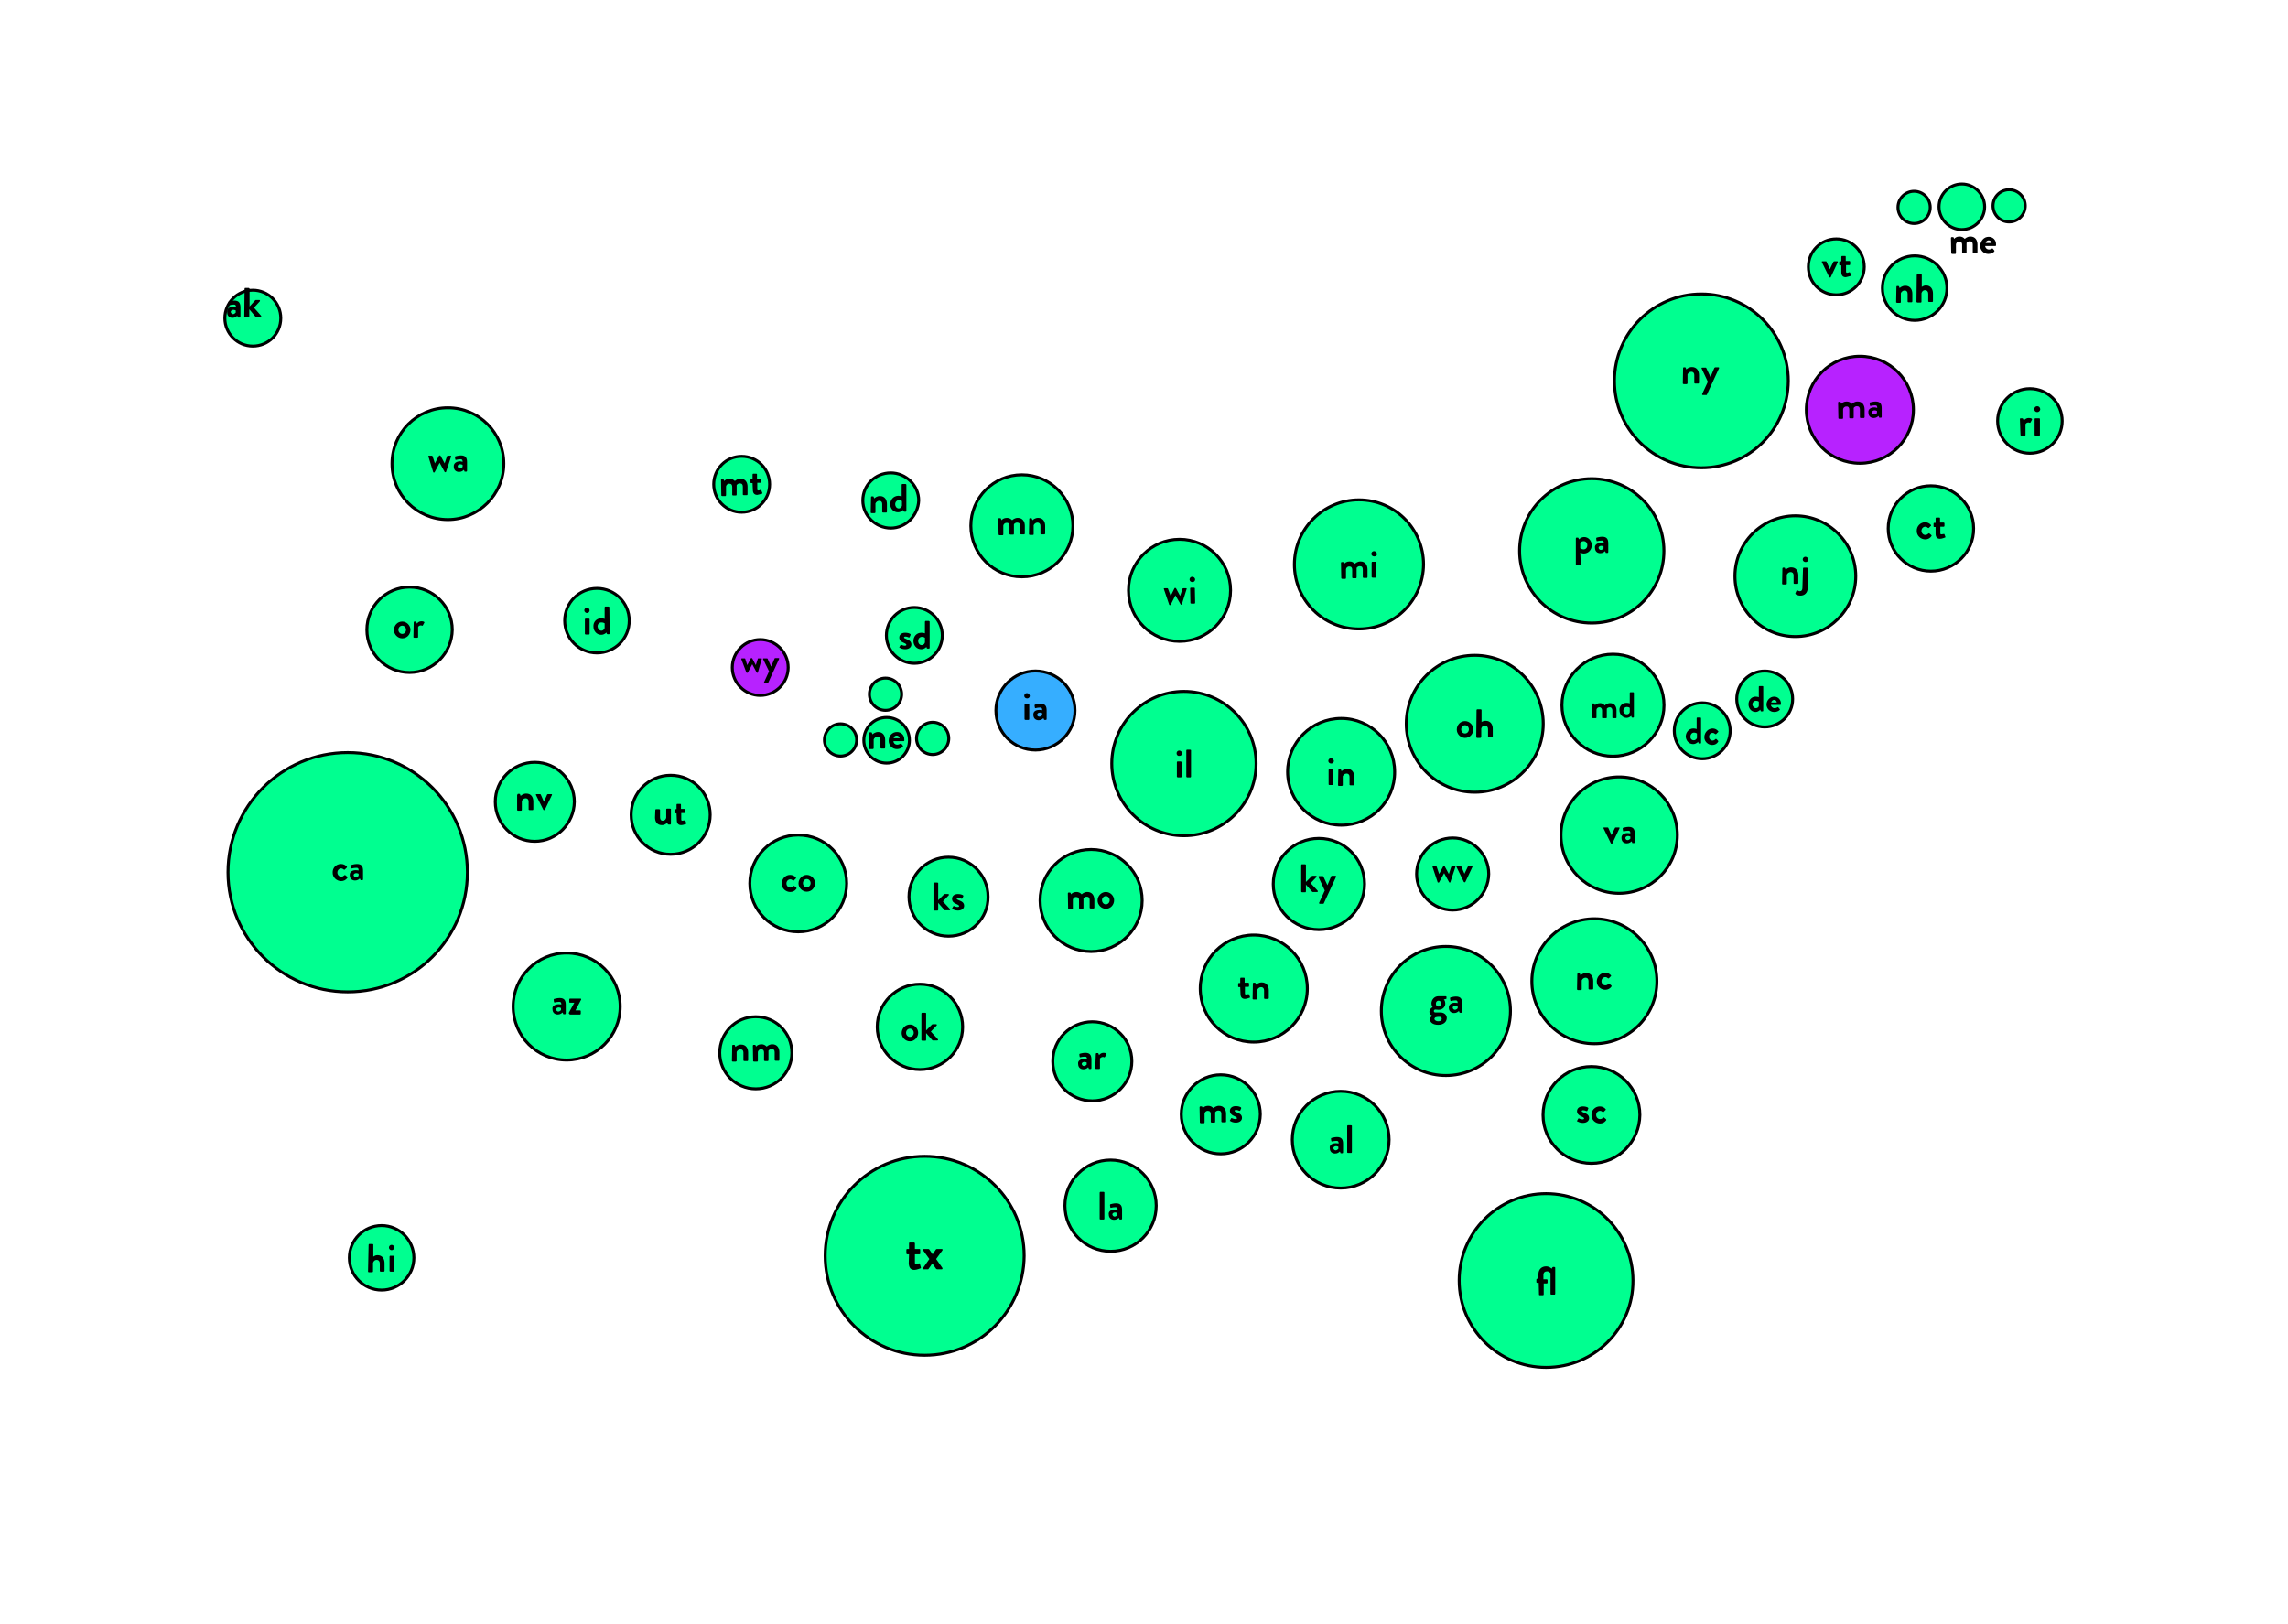 <?xml version="1.0" encoding="utf-8"?>
<!-- Generator: Adobe Illustrator 24.0.1, SVG Export Plug-In . SVG Version: 6.00 Build 0)  -->
<svg version="1.1" id="Layer_1" xmlns="http://www.w3.org/2000/svg" xmlns:xlink="http://www.w3.org/1999/xlink" x="0px" y="0px"
	 viewBox="0 0 776.49 551.3" enable-background="new 0 0 776.49 551.3" xml:space="preserve">
<a xlink:href="https://projects.jhkforecastsetc.com/democratic_primary/vermont" >
	<path fill="#00FF90" stroke="#000000" stroke-miterlimit="10" d="M623.2,100.09L623.2,100.09c-5.26,0-9.49-4.23-9.49-9.49l0,0
		c0-5.26,4.23-9.49,9.49-9.49l0,0c5.26,0,9.48,4.23,9.48,9.49l0,0C632.68,95.74,628.46,100.09,623.2,100.09z"/>
</a>
<a xlink:href="https://projects.jhkforecastsetc.com/democratic_primary/washington.html" >
	<path fill="#00FF90" stroke="#000000" stroke-miterlimit="10" d="M152,176.38L152,176.38c-10.51,0-18.97-8.47-18.97-18.98l0,0
		c0-10.51,8.47-18.97,18.97-18.97l0,0c10.51,0,18.98,8.47,18.98,18.97l0,0C170.98,167.81,162.41,176.38,152,176.38z"/>
</a>
<a xlink:href="https://projects.jhkforecastsetc.com/democratic_primary/alabama" >
	<path fill="#00FF90" stroke="#000000" stroke-miterlimit="10" d="M455,403.33L455,403.33c-9.09,0-16.43-7.34-16.43-16.43l0,0
		c0-9.09,7.34-16.43,16.43-16.43l0,0c9.09,0,16.43,7.34,16.43,16.43l0,0C471.43,395.88,464.09,403.33,455,403.33z"/>
</a>
<a xlink:href="https://projects.jhkforecastsetc.com/democratic_primary/alaska" >
	<path fill="#00FF90" stroke="#000000" stroke-miterlimit="10" d="M85.8,117.49L85.8,117.49c-5.23,0-9.49-4.26-9.49-9.49l0,0
		c0-5.23,4.26-9.49,9.49-9.49l0,0c5.23,0,9.49,4.26,9.49,9.49l0,0C95.28,113.35,91.03,117.49,85.8,117.49z"/>
</a>
<a xlink:href="https://projects.jhkforecastsetc.com/democratic_primary/arizona" >
	<path fill="#00FF90" stroke="#000000" stroke-miterlimit="10" d="M192.3,359.86L192.3,359.86c-10.04,0-18.16-8.12-18.16-18.17l0,0
		c0-10.04,8.12-18.17,18.16-18.17l0,0c10.04,0,18.17,8.12,18.17,18.17l0,0C210.46,351.74,202.34,359.86,192.3,359.86z"/>
</a>
<a xlink:href="https://projects.jhkforecastsetc.com/democratic_primary/arkansas" >
	<path fill="#00FF90" stroke="#000000" stroke-miterlimit="10" d="M370.7,373.71L370.7,373.71c-7.4,0-13.41-6.01-13.41-13.42l0,0
		c0-7.4,6.01-13.42,13.41-13.42l0,0c7.4,0,13.42,6.01,13.42,13.42l0,0C384.11,367.7,378.1,373.71,370.7,373.71z"/>
</a>
<a xlink:href="https://projects.jhkforecastsetc.com/democratic_primary/california.html" >
	<path fill="#00FF90" stroke="#000000" stroke-miterlimit="10" d="M118,336.72L118,336.72c-22.42,0-40.62-18.2-40.62-40.62l0,0
		c0-22.42,18.2-40.62,40.62-40.62l0,0c22.42,0,40.62,18.2,40.62,40.62l0,0C158.62,318.61,140.42,336.72,118,336.72z"/>
</a>
<a xlink:href="https://projects.jhkforecastsetc.com/democratic_primary/connecticut" >
	<path fill="#00FF90" stroke="#000000" stroke-miterlimit="10" d="M655.3,193.89L655.3,193.89c-7.99,0-14.49-6.5-14.49-14.49l0,0
		c0-7.99,6.5-14.49,14.49-14.49l0,0c7.99,0,14.49,6.5,14.49,14.49l0,0C669.89,187.39,663.29,193.89,655.3,193.89z"/>
</a>
<a>
	<path fill="#00FF90" stroke="#000000" stroke-miterlimit="10" d="M598.9,246.78L598.9,246.78c-5.24,0-9.49-4.24-9.49-9.49l0,0
		c0-5.24,4.24-9.49,9.49-9.49l0,0c5.24,0,9.48,4.24,9.48,9.49l0,0C608.39,242.54,604.14,246.78,598.9,246.78z"/>
</a>
<a xlink:href="https://projects.jhkforecastsetc.com/democratic_primary/dc" >
	<path fill="#00FF90" stroke="#000000" stroke-miterlimit="10" d="M577.7,257.58L577.7,257.58c-5.24,0-9.49-4.24-9.49-9.49l0,0
		c0-5.24,4.24-9.49,9.49-9.49l0,0c5.24,0,9.48,4.24,9.48,9.49l0,0C587.18,253.34,582.94,257.58,577.7,257.58z"/>
</a>
<a xlink:href="https://projects.jhkforecastsetc.com/democratic_primary/florida" >
	<path fill="#00FF90" stroke="#000000" stroke-miterlimit="10" d="M524.7,464.19L524.7,464.19c-16.35,0-29.49-13.24-29.49-29.49l0,0
		c0-16.35,13.24-29.49,29.49-29.49l0,0c16.35,0,29.49,13.24,29.49,29.49l0,0C554.29,451.05,541.05,464.19,524.7,464.19z"/>
</a>
<a xlink:href="https://projects.jhkforecastsetc.com/democratic_primary/georgia" >
	<path fill="#00FF90" stroke="#000000" stroke-miterlimit="10" d="M490.7,365.11L490.7,365.11c-12.09,0-21.91-9.82-21.91-21.91l0,0
		c0-12.09,9.82-21.91,21.91-21.91l0,0c12.09,0,21.91,9.82,21.91,21.91l0,0C512.61,355.29,502.79,365.11,490.7,365.11z"/>
</a>
<path fill="#00FF90" stroke="#000000" stroke-miterlimit="10" d="M129.5,437.95L129.5,437.95c-6.04,0-10.95-4.92-10.95-10.95l0,0
	c0-6.04,4.92-10.95,10.95-10.95l0,0c6.04,0,10.96,4.92,10.96,10.95l0,0C140.45,433.04,135.54,437.95,129.5,437.95z"/>
<a xlink:href="https://projects.jhkforecastsetc.com/democratic_primary/idaho" >
	<path fill="#00FF90" stroke="#000000" stroke-miterlimit="10" d="M202.6,221.65L202.6,221.65c-6.06,0-10.96-4.89-10.96-10.96l0,0
		c0-6.06,4.89-10.95,10.96-10.95l0,0c6.06,0,10.95,4.89,10.95,10.95l0,0C213.56,216.76,208.66,221.65,202.6,221.65z"/>
</a>
<a xlink:href="https://projects.jhkforecastsetc.com/democratic_primary/illinois" >
	<path fill="#00FF90" stroke="#000000" stroke-miterlimit="10" d="M401.8,283.7L401.8,283.7c-13.48,0-24.49-10.92-24.49-24.49l0,0
		c0-13.48,10.92-24.5,24.49-24.5l0,0c13.48,0,24.49,10.92,24.49,24.5l0,0C426.3,272.78,415.28,283.7,401.8,283.7z"/>
</a>
<a xlink:href="https://projects.jhkforecastsetc.com/democratic_primary/indiana" >
	<path fill="#00FF90" stroke="#000000" stroke-miterlimit="10" d="M455.2,280.11L455.2,280.11c-9.99,0-18.22-8.12-18.22-18.11l0,0
		c0-9.99,8.12-18.11,18.22-18.11l0,0c9.99,0,18.11,8.12,18.11,18.11l0,0C473.42,271.99,465.3,280.11,455.2,280.11z"/>
</a>
<a xlink:href="https://projects.jhkforecastsetc.com/democratic_primary/iowa.html" >
	<path fill="#36AEFF" stroke="#000000" stroke-miterlimit="10" d="M351.4,254.62L351.4,254.62c-7.36,0-13.41-5.95-13.41-13.42l0,0
		c0-7.36,6.05-13.42,13.41-13.42l0,0c7.36,0,13.42,5.95,13.42,13.42l0,0C364.82,248.66,358.76,254.62,351.4,254.62z"/>
</a>
<a xlink:href="https://projects.jhkforecastsetc.com/democratic_primary/kansas" >
	<path fill="#00FF90" stroke="#000000" stroke-miterlimit="10" d="M321.9,317.81L321.9,317.81c-7.39,0-13.41-6.03-13.41-13.41l0,0
		c0-7.39,6.03-13.41,13.41-13.41l0,0c7.39,0,13.41,6.03,13.41,13.41l0,0C335.43,311.79,329.4,317.81,321.9,317.81z"/>
</a>
<a xlink:href="https://projects.jhkforecastsetc.com/democratic_primary/kentucky" >
	<path fill="#00FF90" stroke="#000000" stroke-miterlimit="10" d="M447.6,315.59L447.6,315.59c-8.57,0-15.49-6.92-15.49-15.49l0,0
		c0-8.57,6.92-15.49,15.49-15.49l0,0c8.57,0,15.49,6.92,15.49,15.49l0,0C463.09,308.67,456.17,315.59,447.6,315.59z"/>
</a>
<a xlink:href="https://projects.jhkforecastsetc.com/democratic_primary/louisiana" >
	<path fill="#00FF90" stroke="#000000" stroke-miterlimit="10" d="M376.9,424.79L376.9,424.79c-8.48,0-15.49-6.91-15.49-15.49l0,0
		c0-8.48,6.91-15.49,15.49-15.49l0,0c8.48,0,15.49,6.91,15.49,15.49l0,0C392.39,417.88,385.48,424.79,376.9,424.79z"/>
</a>
<a xlink:href="https://projects.jhkforecastsetc.com/democratic_primary/" >
	<path fill="#00FF90" stroke="#000000" stroke-miterlimit="10" d="M665.8,77.94L665.8,77.94c-4.25,0-7.74-3.49-7.74-7.74l0,0
		c0-4.25,3.49-7.74,7.74-7.74l0,0c4.25,0,7.74,3.49,7.74,7.74l0,0C673.54,74.45,670.05,77.94,665.8,77.94z"/>
</a>
<path fill="#00FF90" stroke="#000000" stroke-miterlimit="10" d="M547.4,256.72L547.4,256.72c-9.55,0-17.32-7.77-17.32-17.32l0,0
	c0-9.55,7.77-17.32,17.32-17.32l0,0c9.55,0,17.32,7.77,17.32,17.32l0,0C564.72,248.95,556.95,256.72,547.4,256.72z"/>
<a xlink:href="https://projects.jhkforecastsetc.com/democratic_primary/massachusetts" >
	<path fill="#B722FF" stroke="#000000" stroke-miterlimit="10" d="M631.2,157.26L631.2,157.26c-10.05,0-18.17-8.11-18.17-18.16l0,0
		c0-10.05,8.11-18.16,18.17-18.16l0,0c10.05,0,18.16,8.11,18.16,18.16l0,0C649.36,149.15,641.25,157.26,631.2,157.26z"/>
</a>
<a xlink:href="https://projects.jhkforecastsetc.com/democratic_primary/michigan" >
	<path fill="#00FF90" stroke="#000000" stroke-miterlimit="10" d="M461.2,213.51L461.2,213.51c-12.13,0-21.91-9.78-21.91-21.91l0,0
		c0-12.04,9.78-21.91,21.91-21.91l0,0c12.13,0,21.91,9.78,21.91,21.91l0,0C483.02,203.73,473.24,213.51,461.2,213.51z"/>
</a>
<a xlink:href="https://projects.jhkforecastsetc.com/democratic_primary/minnesota" >
	<path fill="#00FF90" stroke="#000000" stroke-miterlimit="10" d="M346.8,195.82L346.8,195.82c-9.57,0-17.32-7.75-17.32-17.32l0,0
		c0-9.57,7.75-17.32,17.32-17.32l0,0c9.57,0,17.32,7.75,17.32,17.32l0,0C364.12,188.07,356.37,195.82,346.8,195.82z"/>
</a>
<a xlink:href="https://projects.jhkforecastsetc.com/democratic_primary/mississippi" >
	<path fill="#00FF90" stroke="#000000" stroke-miterlimit="10" d="M414.3,391.71L414.3,391.71c-7.41,0-13.41-6.01-13.41-13.42l0,0
		c0-7.41,6.01-13.42,13.41-13.42l0,0c7.41,0,13.42,6.01,13.42,13.42l0,0C427.61,385.71,421.71,391.71,414.3,391.71z"/>
</a>
<a xlink:href="https://projects.jhkforecastsetc.com/democratic_primary/missouri" >
	<path fill="#00FF90" stroke="#000000" stroke-miterlimit="10" d="M370.3,323.02L370.3,323.02c-9.58,0-17.32-7.74-17.32-17.32l0,0
		c0-9.58,7.74-17.32,17.32-17.32l0,0c9.58,0,17.32,7.74,17.32,17.32l0,0C387.62,315.18,379.88,323.02,370.3,323.02z"/>
</a>
<a xlink:href="https://projects.jhkforecastsetc.com/democratic_primary/montana" >
	<path fill="#00FF90" stroke="#000000" stroke-miterlimit="10" d="M251.7,173.89L251.7,173.89c-5.26,0-9.48-4.23-9.48-9.49l0,0
		c0-5.26,4.23-9.49,9.48-9.49l0,0c5.26,0,9.49,4.23,9.49,9.49l0,0C261.19,169.66,256.96,173.89,251.7,173.89z"/>
</a>
<a xlink:href="https://projects.jhkforecastsetc.com/democratic_primary/nebraska" >
	<path fill="#00FF90" stroke="#000000" stroke-miterlimit="10" d="M300.9,259.05L300.9,259.05c-4.24,0-7.74-3.43-7.74-7.75l0,0
		c0-4.24,3.43-7.74,7.74-7.74l0,0c4.24,0,7.74,3.43,7.74,7.74l0,0C308.64,255.54,305.22,259.05,300.9,259.05z"/>
</a>
<a xlink:href="https://projects.jhkforecastsetc.com/democratic_primary/nevada.html" >
	<path fill="#00FF90" stroke="#000000" stroke-miterlimit="10" d="M181.5,285.61L181.5,285.61c-7.41,0-13.41-6.01-13.41-13.41l0,0
		c0-7.41,6.01-13.42,13.41-13.42l0,0c7.41,0,13.42,6.01,13.42,13.42l0,0C194.81,279.61,188.8,285.61,181.5,285.61z"/>
</a>
<a xlink:href="https://projects.jhkforecastsetc.com/democratic_primary/new_hampshire.html" >
	<path fill="#00FF90" stroke="#000000" stroke-miterlimit="10" d="M649.8,108.75L649.8,108.75c-6.01,0-10.96-4.94-10.96-10.95l0,0
		c0-6.01,4.94-10.95,10.96-10.95l0,0c6.01,0,10.95,4.94,10.95,10.95l0,0C660.75,103.92,655.81,108.75,649.8,108.75z"/>
</a>
<a xlink:href="https://projects.jhkforecastsetc.com/democratic_primary/new_jersey" >
	<path fill="#00FF90" stroke="#000000" stroke-miterlimit="10" d="M609.3,216.1L609.3,216.1c-11.3,0-20.5-9.2-20.5-20.5l0,0
		c0-11.3,9.2-20.5,20.5-20.5l0,0c11.3,0,20.5,9.2,20.5,20.5l0,0C629.8,206.9,620.6,216.1,609.3,216.1z"/>
</a>
<a xlink:href="https://projects.jhkforecastsetc.com/democratic_primary/new_mexico" >
	<path fill="#00FF90" stroke="#000000" stroke-miterlimit="10" d="M256.5,369.64L256.5,369.64c-6.78,0-12.24-5.47-12.24-12.24l0,0
		c0-6.78,5.47-12.24,12.24-12.24l0,0c6.78,0,12.24,5.47,12.24,12.24l0,0C268.74,364.18,263.28,369.64,256.5,369.64z"/>
</a>
<a xlink:href="https://projects.jhkforecastsetc.com/democratic_primary/new_york" >
	<path fill="#00FF90" stroke="#000000" stroke-miterlimit="10" d="M577.4,158.8L577.4,158.8c-16.26,0-29.5-13.14-29.5-29.5l0,0
		c0-16.26,13.24-29.5,29.5-29.5l0,0c16.26,0,29.5,13.24,29.5,29.5l0,0C606.81,145.66,593.66,158.8,577.4,158.8z"/>
</a>
<a xlink:href="https://projects.jhkforecastsetc.com/democratic_primary/north_carolina" >
	<path fill="#00FF90" stroke="#000000" stroke-miterlimit="10" d="M541.1,354.32L541.1,354.32c-11.68,0-21.22-9.54-21.22-21.21l0,0
		c0-11.68,9.54-21.21,21.22-21.21l0,0c11.68,0,21.21,9.54,21.21,21.21l0,0C562.32,344.78,552.88,354.32,541.1,354.32z"/>
</a>
<a xlink:href="https://projects.jhkforecastsetc.com/democratic_primary/north_dakota" >
	<path fill="#00FF90" stroke="#000000" stroke-miterlimit="10" d="M302.3,179.27L302.3,179.27c-5.08,0-9.48-4.18-9.48-9.37l0,0
		c0-5.19,4.18-9.37,9.48-9.37l0,0c5.08,0,9.49,4.18,9.49,9.37l0,0C311.56,175.09,307.38,179.27,302.3,179.27z"/>
</a>
<a xlink:href="https://projects.jhkforecastsetc.com/democratic_primary/ohio" >
	<path fill="#00FF90" stroke="#000000" stroke-miterlimit="10" d="M500.5,268.94L500.5,268.94c-12.82,0-23.24-10.42-23.24-23.24l0,0
		c0-12.82,10.42-23.24,23.24-23.24l0,0c12.82,0,23.24,10.42,23.24,23.24l0,0C523.74,258.52,513.32,268.94,500.5,268.94z"/>
</a>
<a xlink:href="https://projects.jhkforecastsetc.com/democratic_primary/oklahoma" >
	<path fill="#00FF90" stroke="#000000" stroke-miterlimit="10" d="M312.2,363.09L312.2,363.09c-7.99,0-14.49-6.5-14.49-14.49l0,0
		c0-7.99,6.5-14.49,14.49-14.49l0,0c7.99,0,14.49,6.5,14.49,14.49l0,0C326.69,356.7,320.19,363.09,312.2,363.09z"/>
</a>
<a xlink:href="https://projects.jhkforecastsetc.com/democratic_primary/oregon.html" >
	<path fill="#00FF90" stroke="#000000" stroke-miterlimit="10" d="M139,228.29L139,228.29c-8.02,0-14.49-6.47-14.49-14.49l0,0
		c0-8.02,6.47-14.49,14.49-14.49l0,0c8.02,0,14.49,6.47,14.49,14.49l0,0C153.39,221.72,146.92,228.29,139,228.29z"/>
</a>
<a xlink:href="https://projects.jhkforecastsetc.com/democratic_primary/pennsylvania" >
	<path fill="#00FF90" stroke="#000000" stroke-miterlimit="10" d="M540.2,211.5L540.2,211.5c-13.48,0-24.49-10.92-24.49-24.5l0,0
		c0-13.48,10.92-24.5,24.49-24.5l0,0c13.48,0,24.49,10.92,24.49,24.5l0,0C564.7,200.58,553.78,211.5,540.2,211.5z"/>
</a>
<a xlink:href="https://projects.jhkforecastsetc.com/democratic_primary/rhode_island" >
	<path fill="#00FF90" stroke="#000000" stroke-miterlimit="10" d="M688.9,153.86L688.9,153.86c-6.05,0-10.96-4.91-10.96-10.96l0,0
		c0-6.05,4.91-10.96,10.96-10.96l0,0c6.05,0,10.95,4.91,10.95,10.96l0,0C699.85,148.95,694.95,153.86,688.9,153.86z"/>
</a>
<a xlink:href="https://projects.jhkforecastsetc.com/democratic_primary/south_carolina.html" >
	<path fill="#00FF90" stroke="#000000" stroke-miterlimit="10" d="M540.1,394.93L540.1,394.93c-9.08,0-16.43-7.35-16.43-16.43l0,0
		c0-9.08,7.35-16.43,16.43-16.43l0,0c9.08,0,16.43,7.35,16.43,16.43l0,0C556.42,387.58,549.18,394.93,540.1,394.93z"/>
</a>
<a xlink:href="https://projects.jhkforecastsetc.com/democratic_primary/south_dakota" >
	<path fill="#00FF90" stroke="#000000" stroke-miterlimit="10" d="M310.3,225.18L310.3,225.18c-5.17,0-9.48-4.19-9.48-9.48l0,0
		c0-5.17,4.19-9.48,9.48-9.48l0,0c5.17,0,9.49,4.19,9.49,9.48l0,0C319.79,220.87,315.6,225.18,310.3,225.18z"/>
</a>
<a xlink:href="https://projects.jhkforecastsetc.com/democratic_primary/tennessee" >
	<path fill="#00FF90" stroke="#000000" stroke-miterlimit="10" d="M425.5,353.76L425.5,353.76c-10.07,0-18.16-8.1-18.16-18.17l0,0
		c0-10.07,8.1-18.17,18.16-18.17l0,0c10.07,0,18.17,8.1,18.17,18.17l0,0C443.67,345.67,435.46,353.76,425.5,353.76z"/>
</a>
<a xlink:href="https://projects.jhkforecastsetc.com/democratic_primary/texas" >
	<path fill="#00FF90" stroke="#000000" stroke-miterlimit="10" d="M313.8,460.07L313.8,460.07c-18.6,0-33.76-15.05-33.76-33.77l0,0
		c0-18.6,15.05-33.76,33.76-33.76l0,0c18.6,0,33.77,15.05,33.77,33.76l0,0C347.46,445.01,332.4,460.07,313.8,460.07z"/>
</a>
<a xlink:href="https://projects.jhkforecastsetc.com/democratic_primary/utah" >
	<path fill="#00FF90" stroke="#000000" stroke-miterlimit="10" d="M227.6,290.01L227.6,290.01c-7.43,0-13.41-5.99-13.41-13.41l0,0
		c0-7.43,5.99-13.41,13.41-13.41l0,0c7.43,0,13.42,5.99,13.42,13.41l0,0C241.01,284.03,235.03,290.01,227.6,290.01z"/>
</a>
<a xlink:href="https://projects.jhkforecastsetc.com/democratic_primary/virginia" >
	<path fill="#00FF90" stroke="#000000" stroke-miterlimit="10" d="M549.5,303.25L549.5,303.25c-10.93,0-19.75-8.82-19.75-19.75l0,0
		c0-10.93,8.82-19.75,19.75-19.75l0,0c10.93,0,19.75,8.82,19.75,19.75l0,0C569.25,294.43,560.33,303.25,549.5,303.25z"/>
</a>
<a xlink:href="https://projects.jhkforecastsetc.com/democratic_primary/west_virginia" >
	<path fill="#00FF90" stroke="#000000" stroke-miterlimit="10" d="M493,308.94L493,308.94c-6.72,0-12.24-5.52-12.24-12.24l0,0
		c0-6.72,5.52-12.24,12.24-12.24l0,0c6.72,0,12.24,5.52,12.24,12.24l0,0C505.12,303.42,499.72,308.94,493,308.94z"/>
</a>
<a xlink:href="https://projects.jhkforecastsetc.com/democratic_primary/wisconsin" >
	<path fill="#00FF90" stroke="#000000" stroke-miterlimit="10" d="M400.3,217.72L400.3,217.72c-9.56,0-17.32-7.76-17.32-17.32l0,0
		c0-9.56,7.76-17.32,17.32-17.32l0,0c9.56,0,17.32,7.76,17.32,17.32l0,0C417.62,209.96,409.86,217.72,400.3,217.72z"/>
</a>
<a xlink:href="https://projects.jhkforecastsetc.com/democratic_primary/colorado" >
	<path fill="#00FF90" stroke="#000000" stroke-miterlimit="10" d="M270.9,316.33L270.9,316.33c-9.08,0-16.43-7.35-16.43-16.43l0,0
		c0-9.08,7.35-16.43,16.43-16.43l0,0c9.08,0,16.43,7.35,16.43,16.43l0,0C287.33,308.98,279.98,316.33,270.9,316.33z"/>
</a>
<a xlink:href="https://projects.jhkforecastsetc.com/democratic_primary/wyoming" >
	<path fill="#B722FF" stroke="#000000" stroke-miterlimit="10" d="M258,236.08L258,236.08c-5.21,0-9.48-4.28-9.48-9.48l0,0
		c0-5.21,4.28-9.48,9.48-9.48l0,0c5.21,0,9.49,4.28,9.49,9.48l0,0C267.48,231.81,263.21,236.08,258,236.08z"/>
</a>
<g>
	<path d="M453.3,388.1c0.5,0,1,0.1,1,0.1c0-0.7-0.2-0.9-0.7-0.9s-1.2,0.1-1.5,0.2c-0.2,0-0.3-0.1-0.3-0.2l-0.1-0.7
		c0-0.2,0.1-0.3,0.2-0.3s1-0.3,1.8-0.3c1.7,0,2.1,0.9,2.1,2.3v2.9c0,0.1-0.1,0.3-0.2,0.3h-0.5c-0.1,0-0.2,0-0.2-0.2l-0.2-0.4
		c-0.3,0.3-0.8,0.7-1.6,0.7c-1.1,0-1.8-0.7-1.8-1.8C451.1,388.9,451.9,388.1,453.3,388.1z M453.3,390.5c0.4,0,0.8-0.4,0.9-0.5v-0.7
		c0,0-0.4-0.2-0.8-0.2c-0.5,0-0.9,0.3-0.9,0.7C452.6,390.2,452.9,390.5,453.3,390.5z"/>
	<path d="M457.2,382.3c0-0.1,0.1-0.3,0.2-0.3h1.1c0.1,0,0.3,0.1,0.3,0.2v8.9c0,0.1-0.1,0.3-0.2,0.3h-1.1c-0.1,0-0.3-0.1-0.3-0.2
		V382.3z"/>
</g>
<g>
	<path d="M79.1,104.12c0.5,0,1,0.21,1,0.21c0-0.73-0.2-0.94-0.7-0.94s-1.2,0.1-1.5,0.21c-0.2,0.1-0.3-0.1-0.3-0.21l-0.1-0.73
		c0-0.21,0.1-0.31,0.2-0.31s1-0.31,1.8-0.31c1.7,0,2.1,0.94,2.1,2.41v3.04c0,0.1-0.1,0.31-0.2,0.31h-0.5c-0.1,0-0.2,0-0.2-0.21
		l-0.2-0.42c-0.3,0.31-0.8,0.73-1.6,0.73c-1.1,0-1.8-0.73-1.8-1.89C76.9,104.96,77.7,104.12,79.1,104.12z M79.1,106.64
		c0.4,0,0.8-0.42,0.9-0.52v-0.73c0,0-0.4-0.21-0.8-0.21c-0.5,0-0.9,0.31-0.9,0.73C78.4,106.33,78.7,106.64,79.1,106.64z"/>
	<path d="M83,98.04c0-0.1,0.1-0.31,0.2-0.31h1.2c0.1,0,0.2,0.1,0.3,0.21v6.09l1.8-1.99c0.1-0.1,0.2-0.21,0.3-0.21H88
		c0.2,0,0.3,0.21,0.2,0.42l-2,2.2l2.4,2.73c0.1,0.21,0.1,0.42-0.2,0.42h-1.5c-0.1,0-0.2-0.1-0.2-0.1l-2.1-2.52v2.41
		c0,0.1-0.1,0.31-0.2,0.31h-1.2c-0.1,0-0.3-0.1-0.3-0.21L83,98.04z"/>
</g>
<g>
	<path d="M189.5,340.9c0.5,0,1,0.1,1,0.1c0-0.7-0.2-0.9-0.7-0.9s-1.2,0.1-1.5,0.2c-0.2,0.1-0.3-0.1-0.3-0.2l-0.1-0.7
		c0-0.2,0.1-0.3,0.2-0.3s1-0.3,1.8-0.3c1.7,0,2.1,0.9,2.1,2.3v2.9c0,0.1-0.1,0.3-0.2,0.3h-0.5c-0.1,0-0.2,0-0.2-0.2l-0.2-0.4
		c-0.3,0.3-0.8,0.7-1.6,0.7c-1.1,0-1.8-0.7-1.8-1.8C187.3,341.7,188.1,341,189.5,340.9z M189.5,343.4c0.4,0,0.8-0.4,0.9-0.5v-0.7
		c0,0-0.4-0.2-0.8-0.2c-0.5,0-0.9,0.3-0.9,0.7C188.8,343.1,189.1,343.4,189.5,343.4z"/>
	<path d="M193,343.9l1.9-3.5l0,0h-1.5c-0.1,0-0.2-0.1-0.2-0.2v-0.9c0-0.1,0.1-0.3,0.2-0.3h3.6c0.2,0,0.3,0.2,0.2,0.4l-1.9,3.6l0,0
		h1.5c0.1,0,0.3,0.1,0.3,0.2v0.9c0,0.1-0.1,0.3-0.2,0.3h-3.4c-0.1,0-0.3-0.1-0.3-0.2L193,343.9L193,343.9z"/>
</g>
<g>
	<path d="M367.9,359.5c0.5,0,1,0.1,1,0.1c0-0.7-0.2-0.9-0.7-0.9s-1.2,0.1-1.5,0.2c-0.2,0.1-0.3-0.1-0.3-0.2l-0.1-0.7
		c0-0.2,0.1-0.3,0.2-0.3s1-0.3,1.8-0.3c1.7,0,2.1,0.9,2.1,2.3v2.9c0,0.1-0.1,0.3-0.2,0.3h-0.5c-0.1,0-0.2,0-0.2-0.2l-0.2-0.4
		c-0.3,0.3-0.8,0.7-1.6,0.7c-1.1,0-1.8-0.7-1.8-1.8C365.7,360.3,366.5,359.5,367.9,359.5z M367.9,361.9c0.4,0,0.8-0.4,0.9-0.5v-0.7
		c0,0-0.4-0.2-0.8-0.2c-0.5,0-0.9,0.3-0.9,0.7C367.2,361.6,367.5,361.9,367.9,361.9z"/>
	<path d="M371.9,357.8c0-0.1,0.1-0.3,0.2-0.3h0.5c0.1,0,0.2,0.1,0.2,0.2l0.2,0.5c0.2-0.3,0.7-0.8,1.5-0.8c0.6,0,1.2,0.2,1,0.5
		l-0.5,0.9c-0.1,0.1-0.2,0.2-0.3,0.1c0,0-0.2-0.1-0.4-0.1c-0.5,0-0.9,0.4-1,0.5v3.3c0,0.2-0.1,0.3-0.3,0.3h-1
		c-0.1,0-0.3-0.1-0.3-0.2L371.9,357.8z"/>
</g>
<g>
	<path d="M115.7,293.3c0.8,0,1.5,0.3,2,0.9c0.1,0.1,0.1,0.3-0.1,0.4l-0.6,0.6c-0.1,0.1-0.2,0-0.3,0c-0.2-0.2-0.6-0.4-0.9-0.4
		c-0.7,0-1.3,0.6-1.3,1.4c0,0.8,0.6,1.4,1.3,1.4c0.6,0,0.8-0.3,1.1-0.5c0.1-0.1,0.2-0.1,0.3,0l0.6,0.5c0.1,0.1,0.2,0.2,0.1,0.4
		c-0.5,0.7-1.2,1.1-2.1,1.1c-1.5,0-2.9-1.2-2.9-2.8C112.8,294.6,114.1,293.3,115.7,293.3z"/>
	<path d="M120.7,295.4c0.5,0,1,0.1,1,0.1c0-0.7-0.2-0.9-0.7-0.9s-1.2,0.1-1.5,0.2c-0.2,0.1-0.3-0.1-0.3-0.2l-0.1-0.7
		c0-0.2,0.1-0.3,0.2-0.3c0.1,0,1-0.3,1.8-0.3c1.7,0,2.1,0.9,2.1,2.3v2.9c0,0.1-0.1,0.3-0.2,0.3h-0.5c-0.1,0-0.2,0-0.2-0.2l-0.2-0.4
		c-0.3,0.3-0.8,0.7-1.6,0.7c-1.1,0-1.8-0.7-1.8-1.8C118.6,296.2,119.3,295.4,120.7,295.4z M120.8,297.8c0.4,0,0.8-0.4,0.9-0.5v-0.7
		c0,0-0.4-0.2-0.8-0.2c-0.5,0-0.9,0.3-0.9,0.7C120.1,297.5,120.3,297.8,120.8,297.8z"/>
</g>
<g>
	<path d="M268.1,297c0.8,0,1.5,0.3,2,0.9c0.1,0.1,0.1,0.3-0.1,0.4l-0.6,0.6c-0.1,0.1-0.2,0-0.3,0c-0.2-0.2-0.5-0.4-0.9-0.4
		c-0.7,0-1.3,0.6-1.3,1.4c0,0.8,0.6,1.4,1.3,1.4c0.6,0,0.8-0.3,1.1-0.5c0.1-0.1,0.2-0.1,0.3,0l0.6,0.5c0.1,0.1,0.2,0.2,0.1,0.4
		c-0.5,0.7-1.2,1.1-2.1,1.1c-1.5,0-2.9-1.2-2.9-2.8C265.3,298.3,266.6,297,268.1,297z"/>
	<path d="M273.8,297c1.5,0,2.8,1.3,2.8,2.8c0,1.6-1.2,2.9-2.8,2.9c-1.5,0-2.8-1.3-2.8-2.8C271,298.3,272.3,297,273.8,297z
		 M273.8,301.2c0.7,0,1.3-0.6,1.3-1.4c0-0.8-0.6-1.4-1.3-1.4c-0.7,0-1.3,0.6-1.3,1.4S273.1,301.2,273.8,301.2z"/>
</g>
<g>
	<path d="M522.2,435.5h-0.5c-0.2,0-0.2-0.1-0.3-0.2v-0.9c0-0.1,0.1-0.3,0.2-0.3h0.5v-1.5c0-1.8,1.2-2.7,2.6-2.7
		c1.2,0,1.9,0.8,1.9,0.8l0.2-0.4c0.1-0.1,0.2-0.2,0.3-0.2h0.4c0.1,0,0.2,0.1,0.3,0.2v8.9c0,0.1-0.1,0.3-0.2,0.3h-1.1
		c-0.1,0-0.3-0.1-0.3-0.2v-7.1c-0.1-0.1-0.6-0.7-1.3-0.6c-0.6,0-1.1,0.4-1.1,1.2v1.5h1.1c0.1,0,0.3,0.1,0.3,0.2v0.9
		c0,0.1-0.1,0.3-0.2,0.3h-1.1v3.7c0,0.1-0.1,0.3-0.2,0.3h-1.2c-0.1,0-0.2-0.1-0.2-0.2L522.2,435.5z"/>
</g>
<g>
	<path d="M486.2,341.9c0,0-0.4-0.5-0.4-1.3c0-1.2,1-2.4,2.3-2.4h2.5c0.2,0,0.3,0.1,0.3,0.2v0.5c0,0.1,0,0.2-0.1,0.2l-0.8,0.2
		c0,0,0.5,0.4,0.5,1.4c0,1.1-0.9,2.1-2.3,2.1c-0.5,0-0.9-0.1-1.1-0.1c-0.2,0-0.5,0.2-0.5,0.5s0.2,0.5,0.5,0.5h1.7
		c1.2,0,2.2,0.7,2.2,1.9c0,1.2-1,2.3-2.9,2.3c-2,0-2.8-1-2.8-1.8s0.7-1.2,0.8-1.3l0,0c-0.2-0.1-1-0.4-1-1.4
		C485.2,342.4,486.2,341.9,486.2,341.9z M488.1,346.7c0.8,0,1.2-0.3,1.2-0.9c0-0.2-0.2-0.7-1-0.6c-0.3,0-0.6,0-0.9,0.1
		c-0.2,0-0.6,0.2-0.6,0.7C487,346.4,487.4,346.7,488.1,346.7z M488.2,341.7c0.5,0,0.9-0.4,0.9-1s-0.4-1-0.9-1s-0.9,0.4-0.9,1
		S487.6,341.7,488.2,341.7z"/>
	<path d="M493.7,340.4c0.5,0,1,0.1,1,0.1c0-0.7-0.2-0.9-0.7-0.9s-1.2,0.1-1.5,0.2c-0.2,0.1-0.3-0.1-0.3-0.2l-0.1-0.7
		c0-0.2,0.1-0.3,0.2-0.3c0.1,0,1-0.3,1.8-0.3c1.7,0,2.1,0.9,2.1,2.3v2.9c0,0.1-0.1,0.3-0.2,0.3h-0.5c-0.1,0-0.2,0-0.2-0.2l-0.2-0.4
		c-0.3,0.3-0.8,0.7-1.6,0.7c-1.1,0-1.8-0.7-1.8-1.8C491.6,341.2,492.4,340.4,493.7,340.4z M493.8,342.8c0.4,0,0.8-0.4,0.9-0.5v-0.7
		c0,0-0.4-0.2-0.8-0.2c-0.5,0-0.9,0.3-0.9,0.7C493.1,342.5,493.4,342.8,493.8,342.8z"/>
</g>
<g>
	<path d="M198.3,207.2c0-0.5,0.4-0.9,0.9-0.9s0.9,0.4,0.9,0.9s-0.4,0.9-0.9,0.9C198.8,208.1,198.3,207.7,198.3,207.2z M198.5,210.3
		c0-0.1,0.1-0.3,0.2-0.3h1.1c0.1,0,0.3,0.1,0.3,0.2v4.9c0,0.1-0.1,0.3-0.2,0.3h-1.1c-0.1,0-0.3-0.1-0.3-0.2V210.3z"/>
	<path d="M204,209.9c0.5,0,1,0.1,1.2,0.2v-3.9c0-0.1,0.1-0.3,0.2-0.3h1.1c0.1,0,0.3,0.1,0.3,0.2l0.1,8.9c0,0.1-0.1,0.3-0.2,0.3h-0.5
		c-0.1,0-0.2-0.1-0.3-0.2l-0.1-0.4c0,0-0.6,0.8-1.8,0.8c-1.5,0-2.6-1.3-2.6-2.8C201.3,211.2,202.4,209.9,204,209.9z M204.1,214.1
		c0.7,0,1-0.6,1.1-0.9v-1.6c0,0-0.4-0.3-1.1-0.3c-0.8,0-1.3,0.6-1.3,1.4C202.9,213.5,203.4,214.1,204.1,214.1z"/>
</g>
<g>
	<path d="M399.3,255.7c0-0.5,0.4-0.9,0.9-0.9s0.9,0.4,1,0.9c0,0.5-0.4,0.9-0.9,0.9C399.7,256.7,399.3,256.3,399.3,255.7z
		 M399.4,258.8c0-0.1,0.1-0.3,0.2-0.3h1.1c0.1,0,0.2,0.1,0.3,0.2v4.9c0,0.1-0.1,0.3-0.2,0.3h-1.1c-0.1,0-0.2-0.1-0.3-0.2V258.8z"/>
	<path d="M402.6,254.8c0-0.1,0.1-0.3,0.2-0.3h1.1c0.1,0,0.3,0.1,0.3,0.2v8.9c0,0.1-0.1,0.3-0.2,0.3h-1.1c-0.1,0-0.2-0.1-0.3-0.2
		V254.8z"/>
</g>
<g>
	<path d="M450.8,258.3c0-0.5,0.4-0.9,0.9-0.9s0.9,0.4,1,0.9c0,0.5-0.4,0.9-0.9,0.9C451.2,259.2,450.8,258.8,450.8,258.3z
		 M450.9,261.4c0-0.1,0.1-0.3,0.2-0.3h1.1c0.1,0,0.2,0.1,0.3,0.2v4.9c0,0.1-0.1,0.3-0.2,0.3h-1.1c-0.1,0-0.3-0.1-0.3-0.2V261.4z"/>
	<path d="M454.2,261.4c0-0.1,0.1-0.3,0.2-0.3h0.5c0.1,0,0.2,0.1,0.2,0.2l0.2,0.5c0.2-0.2,0.9-0.8,1.9-0.8c1.7,0,2.4,1.3,2.4,2.7v2.6
		c0,0.1-0.1,0.3-0.2,0.3h-1.1c-0.1,0-0.3-0.1-0.3-0.2v-2.7c0-0.7-0.4-1.1-1-1.1c-0.7,0-1.1,0.5-1.3,0.9v3c0,0.2-0.1,0.2-0.3,0.3h-1
		c-0.1,0-0.3-0.1-0.3-0.2L454.2,261.4z"/>
</g>
<g>
	<path d="M347.6,236.2c0-0.5,0.4-0.9,0.9-0.9s0.9,0.4,1,0.9c0,0.5-0.4,0.9-0.9,0.9C348,237.1,347.6,236.7,347.6,236.2z M347.7,239.3
		c0-0.1,0.1-0.3,0.2-0.3h1.1c0.1,0,0.3,0.1,0.3,0.2v4.9c0,0.1-0.1,0.3-0.2,0.3H348c-0.1,0-0.2-0.1-0.3-0.2V239.3z"/>
	<path d="M352.7,241c0.5,0,1,0.1,1,0.1c0-0.7-0.2-0.9-0.7-0.9s-1.2,0.1-1.5,0.2c-0.2,0.1-0.3-0.1-0.3-0.2l-0.1-0.7
		c0-0.2,0.1-0.3,0.2-0.3s1-0.3,1.8-0.3c1.7,0,2.1,0.9,2.1,2.3v2.9c0,0.1-0.1,0.3-0.2,0.3h-0.5c-0.1,0-0.2,0-0.2-0.2l-0.2-0.4
		c-0.3,0.3-0.8,0.7-1.6,0.7c-1.1,0-1.8-0.7-1.8-1.8C350.6,241.7,351.3,241,352.7,241z M352.8,243.3c0.4,0,0.8-0.4,0.9-0.5v-0.7
		c0,0-0.4-0.2-0.8-0.2c-0.5,0-0.9,0.3-0.9,0.7C352,243.1,352.3,243.3,352.8,243.3z"/>
</g>
<g>
	<path d="M316.8,299.9c0-0.1,0.1-0.2,0.2-0.3h1.1c0.1,0,0.3,0.1,0.3,0.2v5.8l1.9-1.9c0.1-0.1,0.2-0.2,0.3-0.2h1.2
		c0.2,0,0.3,0.2,0.2,0.4l-2,2.1l2.4,2.6c0.1,0.1,0.1,0.4-0.2,0.4h-1.5c-0.1,0-0.2,0-0.2-0.1l-2.1-2.4v2.3c0,0.1-0.1,0.3-0.2,0.3
		h-1.1c-0.1,0-0.2-0.1-0.3-0.2L316.8,299.9z"/>
	<path d="M323.1,308.4l0.4-0.7c0-0.1,0.2-0.2,0.3-0.1c0,0,0.6,0.3,1.2,0.3c0.3,0,0.5-0.1,0.5-0.3c0-0.2-0.2-0.4-0.9-0.7
		c-1-0.4-1.5-0.9-1.5-1.8c0-0.8,0.6-1.6,2-1.6c0.8,0,1.4,0.2,1.7,0.4c0.1,0.1,0.2,0.2,0.1,0.4l-0.3,0.7c-0.1,0.1-0.2,0.1-0.3,0.1
		c0,0-0.6-0.3-1.1-0.3c-0.3,0-0.5,0.1-0.5,0.3c0,0.2,0.2,0.3,0.7,0.5c1,0.4,1.8,0.8,1.8,1.9c0,0.9-0.8,1.6-2.1,1.6
		c-0.9,0-1.5-0.3-1.8-0.5C323.1,308.6,323,308.5,323.1,308.4z"/>
</g>
<g>
	<path d="M441.6,293.7c0-0.1,0.1-0.3,0.2-0.3h1.1c0.1,0,0.3,0.1,0.3,0.2v5.8l1.9-1.9c0.1-0.1,0.2-0.2,0.3-0.2h1.2
		c0.2,0,0.3,0.2,0.2,0.4l-2,2.1l2.4,2.6c0.1,0.1,0.1,0.4-0.2,0.4h-1.5c-0.1,0-0.2-0.1-0.2-0.1l-2.1-2.4v2.3c0,0.1-0.1,0.3-0.2,0.3
		h-1.1c-0.1,0-0.2-0.1-0.3-0.2V293.7z"/>
	<path d="M447.5,297.8c-0.1-0.2,0-0.4,0.2-0.4h1.2c0.1,0,0.2,0.1,0.2,0.1l1.4,3l0,0l1.3-3.1c0.1-0.1,0.2-0.1,0.3-0.1h1.1
		c0.2,0,0.3,0.2,0.2,0.4l-4.1,8.9c0,0.1-0.1,0.2-0.2,0.2h-1.2c-0.2,0-0.3-0.2-0.2-0.4l1.9-4.1L447.5,297.8z"/>
</g>
<g>
	<path d="M373.2,404.9c0-0.1,0.1-0.3,0.2-0.3h1.1c0.1,0,0.3,0.1,0.3,0.2v8.9c0,0.1-0.1,0.3-0.2,0.3h-1.1c-0.1,0-0.3-0.1-0.3-0.2
		V404.9z"/>
	<path d="M378.3,410.6c0.5,0,1,0.1,1,0.1c0-0.7-0.2-0.9-0.7-0.9s-1.2,0.1-1.5,0.2c-0.2,0.1-0.3-0.1-0.3-0.2l-0.1-0.7
		c0-0.2,0.1-0.3,0.2-0.3s1-0.3,1.8-0.3c1.7,0,2.1,0.9,2.1,2.3v2.9c0,0.1-0.1,0.3-0.2,0.3h-0.5c-0.1,0-0.2,0-0.2-0.2l-0.2-0.4
		c-0.3,0.3-0.8,0.7-1.6,0.7c-1.1,0-1.8-0.7-1.8-1.8C376.1,411.4,376.9,410.6,378.3,410.6z M378.3,413c0.4,0,0.8-0.4,0.9-0.5v-0.7
		c0,0-0.4-0.2-0.8-0.2c-0.5,0-0.9,0.3-0.9,0.7C377.6,412.7,377.9,413,378.3,413z"/>
</g>
<g>
	<path d="M662.1,80.8c0-0.1,0.1-0.3,0.2-0.3h0.5c0.1,0,0.2,0.1,0.2,0.1l0.2,0.5c0.2-0.3,0.8-0.8,1.8-0.8c0.8,0,1.3,0.3,1.8,0.8
		c0.2-0.2,0.9-0.8,1.9-0.8c1.7,0,2.4,1.3,2.4,2.7v2.6c0,0.1-0.1,0.3-0.2,0.3h-1.1c-0.1,0-0.2-0.1-0.3-0.2V83c0-0.7-0.3-1.1-1-1.1
		c-0.8,0-1.1,0.6-1.1,0.6s0,0.3,0,0.5v2.7c0,0.1-0.1,0.3-0.2,0.3h-1c-0.2,0-0.2-0.1-0.3-0.2v-2.7c0-0.7-0.3-1.1-1-1.1
		s-1,0.5-1.1,0.9v3c0,0.1-0.1,0.3-0.2,0.3h-1.1c-0.1,0-0.2-0.1-0.3-0.2L662.1,80.8z"/>
	<path d="M674.9,80.4c1.4,0,2.5,1,2.5,2.5c0,0.1,0,0.3,0,0.4c0,0.1-0.1,0.2-0.2,0.2h-3.5c0,0.5,0.5,1.2,1.3,1.2c0.4,0,0.8-0.2,1-0.3
		c0.1-0.1,0.2-0.1,0.3,0l0.5,0.6c0.1,0.1,0.1,0.2,0,0.4c-0.4,0.4-1.1,0.8-2,0.8c-1.6,0-2.8-1.3-2.8-2.8
		C672.2,81.7,673.3,80.4,674.9,80.4z M675.9,82.5c0-0.5-0.5-0.9-1-0.9s-1,0.4-1,0.9H675.9z"/>
</g>
<g>
	<path d="M455.1,191.1c0-0.1,0.1-0.3,0.2-0.3h0.5c0.1,0,0.2,0.1,0.2,0.1l0.2,0.5c0.2-0.3,0.8-0.8,1.8-0.8c0.8,0,1.3,0.3,1.8,0.8
		c0.2-0.2,0.9-0.8,1.9-0.8c1.7,0,2.4,1.3,2.4,2.7v2.6c0,0.1-0.1,0.3-0.2,0.3h-1.1c-0.1,0-0.2-0.1-0.3-0.2v-2.7c0-0.7-0.3-1.1-1-1.1
		c-0.8,0-1.1,0.6-1.1,0.6s0,0.3,0,0.5v2.7c0,0.1-0.1,0.3-0.2,0.3h-1c-0.1,0-0.2-0.1-0.3-0.2v-2.7c0-0.7-0.3-1.1-1-1.1
		s-1,0.5-1.1,0.9v3c0,0.1-0.1,0.3-0.2,0.3h-1.1c-0.1,0-0.2-0.1-0.3-0.2L455.1,191.1z"/>
	<path d="M465.4,188c0-0.5,0.4-0.9,0.9-0.9s0.9,0.4,1,0.9s-0.4,0.9-0.9,0.9C465.8,188.9,465.4,188.5,465.4,188z M465.5,191
		c0-0.1,0.1-0.3,0.2-0.3h1.1c0.1,0,0.2,0.1,0.3,0.2v4.9c0,0.1-0.1,0.3-0.2,0.3h-1.1c-0.1,0-0.2-0.1-0.3-0.2V191z"/>
</g>
<g>
	<path d="M338.8,176.2c0-0.2,0.1-0.3,0.2-0.3h0.5c0.1,0,0.2,0.1,0.2,0.2l0.2,0.5c0.2-0.3,0.8-0.8,1.8-0.8c0.8,0,1.3,0.3,1.8,0.8
		c0.2-0.2,0.9-0.8,1.9-0.8c1.7,0,2.4,1.3,2.4,2.7v2.6c0,0.1-0.1,0.3-0.2,0.3h-1.1c-0.1,0-0.2-0.1-0.3-0.2v-2.7c0-0.7-0.3-1.1-1-1.1
		c-0.8,0-1.1,0.6-1.1,0.6s0,0.3,0,0.5v2.7c0,0.1-0.1,0.3-0.2,0.3h-1c-0.1,0-0.2-0.1-0.3-0.2v-2.7c0-0.7-0.3-1.2-1-1.1
		c-0.7,0-1,0.5-1.1,0.9v3c0,0.1-0.1,0.3-0.2,0.3h-1.1c-0.1,0-0.2-0.1-0.3-0.2L338.8,176.2z"/>
	<path d="M349.3,176.2c0-0.2,0.1-0.3,0.2-0.3h0.5c0.1,0,0.2,0.1,0.2,0.2l0.2,0.5c0.2-0.2,0.9-0.8,1.9-0.8c1.7,0,2.4,1.3,2.4,2.7v2.6
		c0,0.1-0.1,0.3-0.2,0.3h-1.1c-0.1,0-0.2-0.1-0.3-0.2v-2.7c0-0.7-0.4-1.1-1-1.1c-0.7,0-1.1,0.5-1.3,0.9v3c0,0.2-0.1,0.3-0.3,0.3h-1
		c-0.1,0-0.2-0.1-0.3-0.2L349.3,176.2z"/>
</g>
<g>
	<path d="M407.1,375.9c0-0.1,0.1-0.3,0.2-0.3h0.5c0.1,0,0.2,0.1,0.2,0.1l0.2,0.5c0.2-0.3,0.8-0.8,1.8-0.8c0.8,0,1.3,0.3,1.8,0.8
		c0.2-0.2,0.9-0.8,1.9-0.8c1.7,0,2.4,1.3,2.4,2.7v2.6c0,0.1-0.1,0.3-0.2,0.3h-1.1c-0.1,0-0.2-0.1-0.3-0.2v-2.7c0-0.7-0.3-1.1-1-1.1
		c-0.8,0-1.1,0.6-1.1,0.6s0,0.3,0,0.5v2.7c0,0.1-0.1,0.3-0.2,0.3h-1c-0.1,0-0.2-0.1-0.3-0.2v-2.7c0-0.7-0.3-1.1-1-1.1
		s-1,0.5-1.1,0.9v3c0,0.1-0.1,0.3-0.2,0.3h-1.1c-0.1,0-0.2-0.1-0.3-0.2L407.1,375.9z"/>
	<path d="M417.4,380.4l0.4-0.7c0-0.1,0.2-0.2,0.3-0.1c0,0,0.6,0.3,1.2,0.3c0.3,0,0.5-0.1,0.5-0.3c0-0.2-0.2-0.4-0.9-0.7
		c-1-0.4-1.5-1-1.5-1.8s0.6-1.6,2-1.6c0.8,0,1.4,0.2,1.7,0.4c0.1,0.1,0.2,0.2,0.1,0.4l-0.3,0.7c-0.1,0.1-0.2,0.1-0.3,0.1
		c0,0-0.6-0.3-1.1-0.3c-0.3,0-0.5,0.1-0.5,0.3c0,0.2,0.2,0.3,0.7,0.5c1,0.4,1.8,0.8,1.8,1.9c0,0.9-0.8,1.6-2.1,1.6
		c-0.9,0-1.5-0.3-1.8-0.5C417.4,380.6,417.3,380.5,417.4,380.4z"/>
</g>
<g>
	<path d="M362.4,303.3c0-0.1,0.1-0.3,0.2-0.3h0.5c0.1,0,0.2,0.1,0.2,0.1l0.2,0.5c0.2-0.3,0.8-0.8,1.8-0.8c0.8,0,1.3,0.3,1.8,0.8
		c0.2-0.2,0.9-0.8,1.9-0.8c1.7,0,2.4,1.3,2.4,2.7v2.6c0,0.1-0.1,0.3-0.2,0.3h-1.1c-0.1,0-0.2-0.1-0.3-0.2v-2.7c0-0.7-0.3-1.1-1-1.1
		c-0.8,0-1.1,0.6-1.1,0.6s0,0.3,0,0.5v2.7c0,0.1-0.1,0.3-0.2,0.3h-1c-0.1,0-0.2-0.1-0.3-0.2v-2.7c0-0.7-0.3-1.1-1-1.1
		s-1,0.5-1.1,0.9v3c0,0.1-0.1,0.3-0.2,0.3h-1.1c-0.1,0-0.2-0.1-0.3-0.2L362.4,303.3z"/>
	<path d="M375.3,302.8c1.5,0,2.8,1.3,2.8,2.8c0,1.6-1.2,2.9-2.8,2.9c-1.5,0-2.8-1.3-2.8-2.8C372.5,304.1,373.8,302.8,375.3,302.8z
		 M375.3,307c0.7,0,1.3-0.6,1.3-1.4s-0.6-1.4-1.3-1.4c-0.7,0-1.3,0.6-1.3,1.4S374.6,307,375.3,307z"/>
</g>
<g>
	<path d="M244.7,162.9c0-0.2,0.1-0.3,0.2-0.3h0.5c0.1,0,0.2,0.1,0.2,0.2l0.2,0.5c0.2-0.3,0.8-0.8,1.8-0.8c0.8,0,1.3,0.3,1.8,0.8
		c0.2-0.2,0.9-0.8,1.9-0.8c1.7,0,2.4,1.3,2.4,2.7v2.6c0,0.1-0.1,0.3-0.2,0.3h-1.1c-0.1,0-0.3-0.1-0.3-0.2v-2.7c0-0.7-0.3-1.1-1-1.1
		c-0.8,0-1.1,0.6-1.1,0.6s0,0.3,0,0.5v2.7c0,0.1-0.1,0.3-0.2,0.3h-1c-0.1,0-0.3-0.1-0.3-0.2v-2.7c0-0.7-0.3-1.1-1-1.1
		s-1,0.5-1.1,0.9v3c0,0.1-0.1,0.3-0.2,0.3h-1.1c-0.1,0-0.3-0.1-0.3-0.2L244.7,162.9z"/>
	<path d="M255.4,164h-0.5c-0.1,0-0.2-0.1-0.2-0.2v-0.9c0-0.2,0.1-0.3,0.2-0.3h0.5v-1.5c0-0.1,0.1-0.3,0.2-0.3h1.1
		c0.1,0,0.2,0.1,0.2,0.2v1.5h1.2c0.1,0,0.3,0.1,0.3,0.2v0.9c0,0.1-0.1,0.3-0.2,0.3H257v2.2c0,0.4,0.2,0.4,0.4,0.4
		c0.2,0,0.5-0.1,0.7-0.2c0.1-0.1,0.2,0,0.3,0.2l0.3,0.8c0.1,0.1,0,0.3-0.1,0.3s-0.9,0.3-1.6,0.4c-1,0-1.5-0.6-1.5-1.7L255.4,164z"/>
</g>
<g>
	<path d="M295,248.9c0-0.1,0.1-0.3,0.2-0.3h0.5c0.1,0,0.2,0.1,0.2,0.2l0.2,0.5c0.2-0.2,0.9-0.8,1.9-0.8c1.7,0,2.4,1.3,2.4,2.7v2.6
		c0,0.1-0.1,0.3-0.2,0.3h-1.1c-0.1,0-0.3-0.1-0.3-0.2v-2.7c0-0.7-0.4-1.1-1-1.1c-0.7,0-1.1,0.5-1.3,0.9v3c0,0.2-0.1,0.2-0.3,0.3h-1
		c-0.1,0-0.3-0.1-0.3-0.2L295,248.9z"/>
	<path d="M304.4,248.5c1.4,0,2.5,1,2.5,2.5c0,0.1,0,0.3,0,0.4c0,0.1-0.1,0.2-0.2,0.2h-3.5c0,0.6,0.5,1.2,1.3,1.2
		c0.4,0,0.8-0.2,1-0.3c0.1-0.1,0.2-0.1,0.4,0l0.5,0.6c0.1,0.1,0.1,0.2,0,0.4c-0.4,0.4-1.1,0.8-2,0.8c-1.6,0-2.8-1.3-2.8-2.8
		C301.6,249.8,302.8,248.5,304.4,248.5z M305.3,250.6c0-0.5-0.5-0.9-1-0.9s-1,0.4-1,0.9H305.3z"/>
</g>
<g>
	<path d="M175.6,269.8c0-0.1,0.1-0.3,0.2-0.3h0.5c0.1,0,0.2,0.1,0.2,0.2l0.2,0.5c0.2-0.2,0.9-0.8,1.9-0.8c1.7,0,2.4,1.3,2.4,2.7v2.6
		c0,0.1-0.1,0.3-0.2,0.3h-1.1c-0.1,0-0.3-0.1-0.3-0.2v-2.7c0-0.7-0.4-1.1-1-1.1c-0.7,0-1.1,0.5-1.3,0.9v3c0,0.2-0.1,0.3-0.3,0.3h-1
		c-0.1,0-0.3-0.1-0.3-0.2v-5.2H175.6z"/>
	<path d="M181.9,269.9c-0.1-0.2,0-0.3,0.2-0.3h1.2c0.1,0,0.2,0.1,0.2,0.1l1.1,2.5l0,0l1.1-2.5c0.1-0.1,0.2-0.1,0.3-0.1h1.1
		c0.2,0,0.3,0.1,0.2,0.3l-2.4,5c0,0.1-0.1,0.1-0.2,0.1h-0.1c-0.1,0-0.2-0.1-0.2-0.1L181.9,269.9z"/>
</g>
<g>
	<path d="M248.5,355c0-0.1,0.1-0.3,0.2-0.3h0.5c0.1,0,0.2,0.1,0.2,0.2l0.2,0.5c0.2-0.2,0.9-0.8,1.9-0.8c1.7,0,2.4,1.3,2.4,2.7v2.6
		c0,0.1-0.1,0.3-0.2,0.3h-1.1c-0.1,0-0.3-0.1-0.3-0.2v-2.7c0-0.7-0.4-1.1-1-1.1c-0.7,0-1.1,0.5-1.3,0.9v3c0,0.2-0.1,0.2-0.3,0.3h-1
		c-0.1,0-0.3-0.1-0.3-0.2L248.5,355z"/>
	<path d="M255.5,355c0-0.1,0.1-0.3,0.2-0.3h0.5c0.1,0,0.2,0.1,0.2,0.1l0.2,0.5c0.2-0.3,0.8-0.8,1.8-0.8c0.8,0,1.3,0.3,1.8,0.8
		c0.2-0.2,0.9-0.8,1.9-0.8c1.7,0,2.4,1.3,2.4,2.7v2.6c0,0.1-0.1,0.3-0.2,0.3h-1.1c-0.1,0-0.3-0.1-0.3-0.2v-2.7c0-0.7-0.3-1.1-1-1.1
		c-0.8,0-1.1,0.6-1.1,0.6s0,0.3,0,0.5v2.7c0,0.1-0.1,0.3-0.2,0.3h-1c-0.1,0-0.3-0.1-0.3-0.2v-2.7c0-0.7-0.3-1.1-1-1.1
		s-1,0.5-1.1,0.9v3c0,0.1-0.1,0.3-0.2,0.3h-1.1c-0.1,0-0.3-0.1-0.3-0.2L255.5,355z"/>
</g>
<g>
	<path d="M571.2,125c0-0.2,0.1-0.3,0.2-0.3h0.5c0.1,0,0.2,0.1,0.2,0.2l0.2,0.5c0.2-0.2,0.9-0.8,1.9-0.8c1.7,0,2.4,1.3,2.4,2.7v2.6
		c0,0.1-0.1,0.3-0.2,0.3h-1.1c-0.2,0-0.2-0.1-0.3-0.2v-2.7c0-0.7-0.4-1.1-1-1.1c-0.7,0-1.1,0.5-1.3,0.9v3c0,0.2-0.1,0.2-0.3,0.3h-1
		c-0.1,0-0.2-0.1-0.3-0.2L571.2,125z"/>
	<path d="M577.5,125.1c-0.1-0.2,0-0.3,0.2-0.3h1.2c0.1,0,0.2,0.1,0.2,0.2l1.4,3l0,0l1.3-3.1c0.1-0.1,0.2-0.2,0.3-0.2h1.1
		c0.2,0,0.3,0.2,0.2,0.3l-4.1,8.9c0,0.1-0.1,0.2-0.2,0.2h-1.2c-0.2,0-0.3-0.2-0.2-0.4l1.9-4.1L577.5,125.1z"/>
</g>
<g>
	<path d="M535.3,330.7c0-0.1,0.1-0.3,0.2-0.3h0.5c0.1,0,0.2,0.1,0.2,0.2l0.2,0.5c0.2-0.2,0.9-0.8,1.9-0.8c1.7,0,2.4,1.3,2.4,2.7v2.6
		c0,0.1-0.1,0.3-0.2,0.3h-1.1c-0.2,0-0.2-0.1-0.3-0.2V333c0-0.7-0.4-1.1-1-1.1c-0.7,0-1.1,0.5-1.3,0.9v3c0,0.2-0.1,0.2-0.3,0.3h-1
		c-0.1,0-0.2-0.1-0.3-0.2L535.3,330.7z"/>
	<path d="M544.7,330.2c0.8,0,1.5,0.3,2,0.9c0.1,0.1,0.1,0.3-0.1,0.4l-0.6,0.6c-0.1,0.1-0.2,0-0.3,0c-0.2-0.2-0.5-0.4-0.9-0.4
		c-0.7,0-1.3,0.6-1.3,1.4s0.6,1.4,1.3,1.4c0.6,0,0.8-0.3,1.1-0.5c0.1-0.1,0.2-0.1,0.3,0l0.6,0.5c0.1,0.1,0.2,0.2,0.1,0.4
		c-0.5,0.7-1.2,1.1-2.1,1.1c-1.5,0-2.9-1.2-2.9-2.8C541.9,331.5,543.2,330.3,544.7,330.2z"/>
</g>
<g>
	<path d="M295.6,168.8c0-0.2,0.1-0.3,0.2-0.3h0.5c0.1,0,0.2,0.1,0.2,0.2l0.2,0.5c0.2-0.2,0.9-0.8,1.9-0.8c1.7,0,2.4,1.3,2.4,2.7v2.6
		c0,0.1-0.1,0.3-0.2,0.3h-1.1c-0.1,0-0.3-0.1-0.3-0.2v-2.7c0-0.7-0.4-1.1-1-1.1c-0.7,0-1.1,0.5-1.3,0.9v3c0,0.2-0.1,0.2-0.3,0.3h-1
		c-0.1,0-0.3-0.1-0.3-0.2L295.6,168.8z"/>
	<path d="M304.8,168.3c0.5,0,1,0.2,1.2,0.2v-3.9c0-0.1,0.1-0.3,0.2-0.3h1.1c0.1,0,0.2,0.1,0.3,0.2v8.9c0,0.1-0.1,0.3-0.2,0.3h-0.5
		c-0.1,0-0.2-0.1-0.3-0.2l-0.1-0.4c0,0-0.6,0.8-1.8,0.8c-1.5,0-2.6-1.3-2.6-2.8C302.2,169.6,303.2,168.4,304.8,168.3z M305,172.6
		c0.7,0,1-0.6,1.1-0.9v-1.6c0,0-0.4-0.3-1-0.3c-0.8,0-1.3,0.6-1.3,1.4C303.8,171.9,304.3,172.6,305,172.6z"/>
</g>
<g>
	<path d="M497.2,244.8c1.5,0,2.8,1.3,2.8,2.8c0,1.6-1.2,2.9-2.8,2.9c-1.5,0-2.8-1.3-2.8-2.8C494.4,246.1,495.6,244.8,497.2,244.8z
		 M497.2,249c0.7,0,1.3-0.6,1.3-1.4c0-0.8-0.6-1.4-1.3-1.4s-1.3,0.6-1.3,1.4S496.4,249,497.2,249z"/>
	<path d="M501.1,241.1c0-0.1,0.1-0.3,0.2-0.3h1.2c0.1,0,0.3,0.1,0.3,0.2v4.1c0.3-0.2,0.8-0.4,1.4-0.4c1.7,0,2.4,1.3,2.4,2.7v2.6
		c0,0.1-0.1,0.3-0.2,0.3h-1.1c-0.2,0-0.2-0.1-0.3-0.2v-2.6c0-0.7-0.4-1.2-1.1-1.2c-0.6,0-1,0.4-1.2,1v2.9c0,0.1-0.1,0.2-0.3,0.3
		h-1.1c-0.1,0-0.2-0.1-0.3-0.2L501.1,241.1z"/>
</g>
<g>
	<path d="M308.8,347.8c1.5,0,2.8,1.3,2.8,2.8s-1.2,2.9-2.8,2.9c-1.5,0-2.8-1.3-2.8-2.8C306,349.1,307.3,347.8,308.8,347.8z
		 M308.8,352c0.7,0,1.3-0.6,1.3-1.4s-0.6-1.4-1.3-1.4c-0.7,0-1.3,0.6-1.3,1.4S308.1,352,308.8,352z"/>
	<path d="M312.7,344.1c0-0.1,0.1-0.3,0.2-0.3h1.1c0.1,0,0.3,0.1,0.3,0.2v5.8l1.9-1.9c0.1-0.1,0.2-0.2,0.3-0.2h1.2
		c0.2,0,0.3,0.2,0.2,0.4l-2,2.1l2.4,2.6c0.1,0.1,0.1,0.4-0.2,0.4h-1.5c-0.1,0-0.2,0-0.2-0.1l-2.1-2.4v2.3c0,0.1-0.1,0.3-0.2,0.3H313
		c-0.1,0-0.2-0.1-0.3-0.2L312.7,344.1z"/>
</g>
<g>
	<path d="M536.5,191.6c0,0.2-0.1,0.2-0.3,0.3h-1.1c-0.1,0-0.2-0.1-0.3-0.2v-8.9c0-0.1,0.1-0.3,0.2-0.3h0.5c0.1,0,0.2,0.1,0.2,0.2
		l0.2,0.4c0.2-0.3,0.9-0.8,1.7-0.8c1.5,0,2.6,1.3,2.6,2.8c0,1.6-1.2,2.8-2.7,2.8c-0.5,0-1-0.2-1.2-0.3L536.5,191.6z M537.4,186.5
		c0.8,0,1.3-0.6,1.3-1.4c0-0.8-0.5-1.4-1.3-1.4c-0.7,0-1,0.5-1.1,0.8v1.6C536.4,186.1,536.7,186.5,537.4,186.5z"/>
	<path d="M543.3,184.3c0.5,0,1,0.1,1,0.1c0-0.7-0.2-0.9-0.7-0.9s-1.2,0.1-1.5,0.2c-0.2,0.1-0.3-0.1-0.3-0.2l-0.1-0.7
		c0-0.2,0.1-0.3,0.2-0.3c0.1,0,1-0.3,1.8-0.3c1.7,0,2.1,0.9,2.1,2.3v2.9c0,0.1-0.1,0.3-0.2,0.3h-0.5c-0.1,0-0.2,0-0.2-0.2l-0.2-0.4
		c-0.3,0.3-0.8,0.7-1.6,0.7c-1.1,0-1.8-0.7-1.8-1.8C541.1,185.1,541.9,184.3,543.3,184.3z M543.3,186.7c0.4,0,0.8-0.4,0.9-0.5v-0.7
		c0,0-0.4-0.2-0.8-0.2c-0.5,0-0.9,0.3-0.9,0.7C542.6,186.4,542.9,186.7,543.3,186.7z"/>
</g>
<g>
	<path d="M535.2,380.5l0.4-0.7c0-0.1,0.2-0.2,0.3-0.1c0,0,0.6,0.3,1.2,0.3c0.3,0,0.5-0.1,0.5-0.3c0-0.2-0.2-0.4-0.9-0.7
		c-1-0.4-1.5-1-1.5-1.8s0.6-1.6,2-1.6c0.8,0,1.4,0.2,1.7,0.4c0.1,0.1,0.2,0.2,0.1,0.4l-0.3,0.7c-0.1,0.1-0.2,0.1-0.3,0.1
		c0,0-0.6-0.3-1.1-0.3c-0.3,0-0.5,0.1-0.5,0.3c0,0.2,0.2,0.3,0.7,0.5c1,0.4,1.8,0.8,1.8,1.9c0,0.9-0.8,1.6-2.1,1.6
		c-0.9,0-1.5-0.3-1.8-0.5C535.2,380.8,535.2,380.7,535.2,380.5z"/>
	<path d="M542.9,375.6c0.8,0,1.5,0.3,2,0.9c0.1,0.1,0.1,0.3-0.1,0.4l-0.6,0.6c-0.1,0.1-0.2,0-0.3,0c-0.2-0.2-0.5-0.4-0.9-0.4
		c-0.7,0-1.3,0.6-1.3,1.4s0.6,1.4,1.3,1.4c0.6,0,0.8-0.3,1.1-0.5c0.1-0.1,0.2-0.1,0.3,0l0.6,0.5c0.1,0.1,0.2,0.2,0.1,0.4
		c-0.5,0.7-1.2,1.1-2.1,1.1c-1.5,0-2.9-1.2-2.9-2.8C540,376.9,541.4,375.6,542.9,375.6z"/>
</g>
<g>
	<path d="M305.2,219.7l0.4-0.7c0-0.1,0.2-0.2,0.3-0.1c0,0,0.6,0.3,1.2,0.3c0.3,0,0.5-0.1,0.5-0.3s-0.2-0.4-0.9-0.7
		c-1-0.4-1.5-0.9-1.5-1.8c0-0.8,0.6-1.6,2-1.6c0.8,0,1.4,0.2,1.7,0.4c0.1,0.1,0.2,0.2,0.1,0.4l-0.3,0.7c-0.1,0.1-0.2,0.1-0.3,0.1
		c0,0-0.6-0.3-1.1-0.3c-0.3,0-0.5,0.1-0.5,0.3s0.2,0.3,0.7,0.5c1,0.4,1.8,0.8,1.8,1.9c0,0.9-0.8,1.6-2.1,1.6c-0.9,0-1.5-0.3-1.8-0.5
		C305.2,219.9,305.2,219.8,305.2,219.7z"/>
	<path d="M312.7,214.8c0.5,0,1,0.1,1.2,0.2v-3.9c0-0.1,0.1-0.3,0.2-0.3h1.1c0.1,0,0.2,0.1,0.3,0.2v8.9c0,0.1-0.1,0.3-0.2,0.3h-0.5
		c-0.1,0-0.2-0.1-0.3-0.2l-0.1-0.4c0,0-0.6,0.8-1.8,0.8c-1.5,0-2.6-1.3-2.6-2.8S311,214.8,312.7,214.8z M312.8,219
		c0.7,0,1-0.6,1.1-0.9v-1.6c0,0-0.4-0.3-1-0.3c-0.8,0-1.3,0.6-1.3,1.4C311.6,218.4,312.1,219,312.8,219z"/>
</g>
<g>
	<path d="M420.9,335.1h-0.5c-0.1,0-0.2-0.1-0.2-0.2V334c0-0.1,0.1-0.3,0.2-0.3h0.5v-1.5c0-0.1,0.1-0.3,0.2-0.3h1.1
		c0.1,0,0.2,0.1,0.2,0.2v1.5h1.2c0.1,0,0.2,0.1,0.3,0.2v0.9c0,0.1-0.1,0.3-0.2,0.3h-1.2v2.2c0,0.4,0.2,0.4,0.4,0.4
		c0.2,0,0.5-0.1,0.7-0.1s0.2,0,0.3,0.1l0.3,0.8c0.1,0.1,0,0.3-0.1,0.3s-0.9,0.4-1.6,0.4c-1,0-1.5-0.6-1.5-1.7L420.9,335.1z"/>
	<path d="M425.2,333.9c0-0.1,0.1-0.3,0.2-0.3h0.5c0.1,0,0.2,0.1,0.2,0.2l0.2,0.5c0.2-0.2,0.9-0.8,1.9-0.8c1.7,0,2.4,1.3,2.4,2.7v2.6
		c0,0.1-0.1,0.3-0.2,0.3h-1.1c-0.1,0-0.3-0.1-0.3-0.2v-2.7c0-0.7-0.4-1.1-1-1.1c-0.7,0-1.1,0.5-1.3,0.9v3c0,0.2-0.1,0.3-0.3,0.3h-1
		c-0.1,0-0.3-0.1-0.3-0.2L425.2,333.9z"/>
</g>
<g>
	<path d="M308.5,425.8h-0.6c-0.2,0-0.3-0.2-0.3-0.3v-1.2c0-0.2,0.1-0.3,0.3-0.3h0.6v-1.9c0-0.2,0.1-0.3,0.3-0.3h1.4
		c0.2,0,0.3,0.2,0.3,0.3v1.9h1.5c0.2,0,0.3,0.1,0.3,0.3v1.2c0,0.2-0.1,0.3-0.3,0.3h-1.5v2.8c0,0.5,0.2,0.5,0.5,0.5s0.6-0.1,0.8-0.2
		s0.3,0,0.4,0.2l0.3,1.1c0.1,0.2,0,0.4-0.2,0.4c-0.1,0-1.2,0.5-2,0.5c-1.3,0-1.8-0.8-1.9-2.2L308.5,425.8L308.5,425.8z"/>
	<path d="M313.3,430.4l2.1-3l-2.1-2.9c-0.2-0.2,0-0.5,0.2-0.5h1.4c0.2,0,0.4,0,0.5,0.2l1.1,1.6l0,0l1.1-1.6c0.1-0.2,0.3-0.2,0.5-0.2
		h1.5c0.3,0,0.4,0.3,0.2,0.5l-2.1,2.9l2.1,3c0.1,0.2,0.1,0.5-0.2,0.5h-1.5c-0.2,0-0.4-0.1-0.5-0.3l-1.2-1.7l0,0l-1.3,1.9
		c0,0.1-0.2,0.1-0.3,0.1h-1.6C313.2,430.9,313.1,430.6,313.3,430.4z"/>
</g>
<g>
	<path d="M222.4,275c0-0.1,0.1-0.3,0.2-0.3h1.1c0.1,0,0.3,0.1,0.3,0.2v2.6c0,0.7,0.4,1.2,1,1.1c0.6,0,1-0.5,1.1-1v-2.8
		c0-0.2,0.1-0.3,0.3-0.3h1c0.1,0,0.3,0.1,0.3,0.2v4.9c0,0.1-0.1,0.3-0.2,0.3h-0.6c-0.1,0-0.2-0.1-0.3-0.2l-0.2-0.4
		c-0.2,0.2-0.7,0.8-1.8,0.8c-1.7,0-2.3-1.3-2.3-2.6L222.4,275z"/>
	<path d="M229.6,276.1h-0.5c-0.1,0-0.2-0.1-0.2-0.2V275c0-0.1,0.1-0.3,0.2-0.3h0.5v-1.5c0-0.1,0.1-0.3,0.2-0.3h1.1
		c0.1,0,0.2,0.1,0.2,0.2v1.5h1.2c0.1,0,0.3,0.1,0.3,0.2v0.9c0,0.1-0.1,0.3-0.2,0.3h-1.2v2.2c0,0.4,0.2,0.4,0.4,0.4
		c0.2,0,0.5-0.1,0.7-0.1c0.1-0.1,0.2,0,0.3,0.1l0.3,0.8c0.1,0.1,0,0.3-0.1,0.3s-0.9,0.4-1.6,0.4c-1,0-1.5-0.6-1.5-1.7L229.6,276.1z"
		/>
</g>
<g>
	<path d="M618.3,89c-0.1-0.2,0-0.3,0.2-0.3h1.2c0.1,0,0.2,0.1,0.2,0.2l1.1,2.5l0,0l1.2-2.5c0.1-0.1,0.2-0.2,0.3-0.2h1
		c0.2,0,0.3,0.2,0.2,0.3l-2.4,5.1c0,0.1-0.1,0.1-0.2,0.1H621c-0.1,0-0.2-0.1-0.2-0.1L618.3,89z"/>
	<path d="M624.9,90.1h-0.5c-0.1,0-0.2-0.1-0.2-0.2V89c0-0.2,0.1-0.3,0.2-0.3h0.5v-1.5c0-0.1,0.1-0.3,0.2-0.3h1.1
		c0.1,0,0.2,0.1,0.2,0.2v1.5h1.2c0.2,0,0.2,0.1,0.3,0.2v0.9c0,0.1-0.1,0.3-0.2,0.3h-1.2v2.2c0,0.4,0.2,0.4,0.4,0.4s0.5-0.1,0.7-0.2
		c0.1,0,0.2,0,0.3,0.2l0.3,0.8c0,0.1,0,0.3-0.2,0.3c-0.1,0-0.9,0.3-1.6,0.4c-1,0-1.5-0.6-1.5-1.7V90.1z"/>
</g>
<g>
	<path d="M544.2,281.2c-0.1-0.2,0-0.3,0.2-0.3h1.2c0.1,0,0.2,0.1,0.2,0.1l1.1,2.5l0,0l1.2-2.5c0.1-0.1,0.2-0.1,0.3-0.1h1
		c0.2,0,0.3,0.1,0.2,0.3l-2.4,5.1c0,0.1-0.1,0.1-0.2,0.1h-0.1c-0.1,0-0.2-0.1-0.2-0.1L544.2,281.2z"/>
	<path d="M552.3,282.8c0.5,0,1,0.1,1,0.1c0-0.7-0.2-0.9-0.7-0.9s-1.2,0.1-1.5,0.2c-0.2,0.1-0.3-0.1-0.3-0.2l-0.1-0.7
		c0-0.2,0.1-0.3,0.2-0.3c0.1,0,1-0.3,1.8-0.3c1.7,0,2.1,0.9,2.1,2.3v2.9c0,0.1-0.1,0.3-0.2,0.3h-0.5c-0.1,0-0.2,0-0.2-0.2l-0.2-0.4
		c-0.3,0.3-0.8,0.7-1.6,0.7c-1.1,0-1.8-0.7-1.8-1.8C550.2,283.6,550.9,282.8,552.3,282.8z M552.4,285.2c0.4,0,0.8-0.4,0.9-0.5V284
		c0,0-0.4-0.2-0.8-0.2c-0.5,0-0.9,0.3-0.9,0.7C551.7,284.9,551.9,285.2,552.4,285.2z"/>
</g>
<g>
	<path d="M145.4,155c-0.1-0.2,0-0.3,0.2-0.3h1c0.1,0,0.2,0.1,0.2,0.2l0.8,2.4l0,0l1.4-2.6c0-0.1,0.1-0.1,0.2-0.1h0.1
		c0.1,0,0.2,0.1,0.2,0.1l1.4,2.6l0,0l0.8-2.4c0.1-0.2,0.2-0.2,0.3-0.2h0.9c0.2,0,0.3,0.1,0.2,0.3l-1.7,5.1c0,0.1-0.1,0.2-0.2,0.2
		h-0.1c-0.1,0-0.2-0.1-0.2-0.1l-1.7-3.1l0,0l-1.7,3.2c0,0.1-0.1,0.1-0.2,0.1h-0.1c-0.1,0-0.2-0.1-0.2-0.2L145.4,155z"/>
	<path d="M156,156.6c0.5,0,1,0.2,1,0.2c0-0.7-0.2-0.9-0.7-0.9s-1.2,0.1-1.5,0.2c-0.2,0.1-0.3-0.1-0.3-0.2l-0.1-0.7
		c0-0.2,0.1-0.3,0.2-0.3s1-0.3,1.8-0.3c1.7,0,2.1,0.9,2.1,2.3v2.9c0,0.1-0.1,0.3-0.2,0.3h-0.5c-0.1,0-0.2,0-0.2-0.2l-0.2-0.4
		c-0.3,0.3-0.8,0.7-1.6,0.7c-1.1,0-1.8-0.7-1.8-1.8C153.9,157.4,154.7,156.7,156,156.6z M156.1,159c0.4,0,0.8-0.4,0.9-0.5v-0.7
		c0,0-0.4-0.2-0.8-0.2c-0.5,0-0.9,0.3-0.9,0.7C155.4,158.7,155.7,159,156.1,159z"/>
</g>
<g>
	<path d="M486.2,294.4c-0.1-0.2,0-0.3,0.2-0.3h1c0.1,0,0.2,0.1,0.2,0.2l0.8,2.4l0,0l1.4-2.6c0-0.1,0.1-0.1,0.2-0.1h0.1
		c0.1,0,0.2,0.1,0.2,0.1l1.4,2.6l0,0l0.8-2.4c0-0.1,0.2-0.2,0.3-0.2h0.9c0.2,0,0.3,0.1,0.2,0.3l-1.7,5.1c0,0.1-0.1,0.1-0.2,0.1l0,0
		c-0.1,0-0.2-0.1-0.2-0.1l-1.7-3.1l0,0l-1.7,3.1c0,0.1-0.1,0.1-0.2,0.1h-0.1c-0.1,0-0.2-0.1-0.2-0.1L486.2,294.4z"/>
	<path d="M494.3,294.3c-0.1-0.2,0-0.3,0.2-0.3h1.2c0.1,0,0.2,0.1,0.2,0.1l1.1,2.5l0,0l1.2-2.5c0.1-0.1,0.2-0.1,0.3-0.1h1
		c0.2,0,0.3,0.1,0.2,0.3l-2.4,5.1c0,0.1-0.1,0.1-0.2,0.1H497c-0.1,0-0.2-0.1-0.2-0.1L494.3,294.3z"/>
</g>
<g>
	<path d="M395,200c-0.1-0.2,0-0.3,0.2-0.3h1c0.1,0,0.2,0.1,0.2,0.2l0.9,2.4l0,0l1.3-2.6c0-0.1,0.1-0.1,0.2-0.1h0.1
		c0.1,0,0.2,0.1,0.2,0.1l1.4,2.6l0,0l0.8-2.4c0-0.1,0.2-0.2,0.3-0.2h0.9c0.2,0,0.3,0.1,0.2,0.3l-1.6,5.1c0,0.1-0.1,0.1-0.2,0.2l0,0
		c-0.1,0-0.2-0.1-0.2-0.1l-1.8-3.1l0,0l-1.6,3.2c0,0.1-0.1,0.1-0.2,0.1H397c-0.1,0-0.2-0.1-0.2-0.1L395,200z"/>
	<path d="M403.7,196.7c0-0.5,0.4-0.9,0.9-0.9s1,0.4,1,0.9s-0.4,0.9-0.9,0.9C404.1,197.6,403.7,197.2,403.7,196.7z M403.9,199.8
		c0-0.1,0.1-0.3,0.2-0.3h1.1c0.1,0,0.3,0.1,0.3,0.2l0.1,4.9c0,0.1-0.1,0.3-0.2,0.3h-1.1c-0.1,0-0.3-0.1-0.3-0.2L403.9,199.8z"/>
</g>
<g>
	<path d="M251.6,223.8c-0.1-0.2,0-0.3,0.2-0.3h0.9c0.1,0,0.2,0.1,0.2,0.1l0.7,2.2l0,0l1.2-2.3c0-0.1,0.1-0.1,0.2-0.1h0.1
		c0.1,0,0.2,0.1,0.2,0.1l1.2,2.3l0,0l0.7-2.2c0-0.1,0.1-0.1,0.3-0.1h0.8c0.2,0,0.3,0.1,0.2,0.3l-1.3,4.5c0,0.1-0.1,0.1-0.2,0.1l0,0
		c-0.1,0-0.2-0.1-0.2-0.1l-1.5-2.8l0,0l-1.5,2.8c0,0.1-0.1,0.1-0.2,0.1h-0.1c-0.1,0-0.2-0.1-0.2-0.1L251.6,223.8z"/>
	<path d="M259,223.8c-0.1-0.2,0-0.3,0.2-0.3h1.1c0.1,0,0.2,0.1,0.2,0.1l1.2,2.7l0,0l1.2-2.8c0.1-0.1,0.1-0.1,0.3-0.1h1
		c0.2,0,0.3,0.1,0.2,0.3l-3.7,8.1c0,0.1-0.1,0.1-0.2,0.1h-1c-0.2,0-0.3-0.2-0.2-0.3l1.7-3.7L259,223.8z"/>
</g>
<g>
	<path d="M643.6,97.4c0-0.2,0.1-0.3,0.2-0.3h0.5c0.1,0,0.2,0.1,0.2,0.2l0.2,0.5c0.2-0.2,0.9-0.8,1.9-0.8c1.7,0,2.4,1.3,2.4,2.7v2.6
		c0,0.1-0.1,0.3-0.2,0.3h-1.1c-0.2,0-0.2-0.1-0.3-0.2v-2.7c0-0.7-0.4-1.1-1-1.1c-0.7,0-1.1,0.5-1.3,0.9v3c0,0.2-0.1,0.3-0.3,0.3h-1
		c-0.1,0-0.2-0.1-0.3-0.2L643.6,97.4z"/>
	<path d="M650.5,93.4c0-0.1,0.1-0.3,0.2-0.3h1.2c0.1,0,0.3,0.1,0.3,0.2v4.1c0.3-0.2,0.8-0.5,1.4-0.5c1.7,0,2.4,1.3,2.4,2.7v2.6
		c0,0.1-0.1,0.3-0.2,0.3h-1.1c-0.2,0-0.2-0.1-0.3-0.2v-2.6c0-0.7-0.4-1.2-1.1-1.2c-0.6,0-1,0.4-1.2,1v2.9c0,0.2-0.1,0.3-0.3,0.3
		h-1.1c-0.1,0-0.2-0.1-0.3-0.2L650.5,93.4z"/>
</g>
<g>
	<path d="M623.8,136.7c0-0.2,0.1-0.3,0.2-0.3h0.5c0.1,0,0.2,0.1,0.2,0.2l0.2,0.5c0.2-0.3,0.8-0.8,1.8-0.8c0.8,0,1.3,0.3,1.8,0.8
		c0.2-0.2,0.9-0.8,1.9-0.8c1.7,0,2.4,1.3,2.4,2.7v2.6c0,0.1-0.1,0.3-0.2,0.3h-1.1c-0.2,0-0.2-0.1-0.3-0.2V139c0-0.7-0.3-1.1-1-1.1
		c-0.8,0-1.1,0.6-1.1,0.6s0,0.3,0,0.5v2.7c0,0.1-0.1,0.3-0.2,0.3h-1c-0.2,0-0.2-0.1-0.3-0.2v-2.7c0-0.7-0.3-1.2-1-1.1
		c-0.7,0-1,0.5-1.1,0.9v3c0,0.1-0.1,0.3-0.2,0.3h-1.1c-0.1,0-0.2-0.1-0.3-0.2L623.8,136.7z"/>
	<path d="M636.1,138.3c0.5,0,1,0.2,1,0.2c0-0.7-0.2-0.9-0.7-0.9s-1.2,0.1-1.5,0.2c-0.2,0.1-0.3-0.1-0.3-0.2l-0.1-0.7
		c0-0.2,0.1-0.3,0.2-0.3c0.1,0,1-0.3,1.8-0.3c1.7,0,2.1,0.9,2.1,2.3v2.9c0,0.1-0.1,0.3-0.2,0.3h-0.5c-0.1,0-0.2,0-0.2-0.2l-0.2-0.4
		c-0.3,0.3-0.8,0.7-1.6,0.7c-1.1,0-1.8-0.7-1.8-1.8C633.9,139.1,634.7,138.3,636.1,138.3z M636.1,140.7c0.4,0,0.8-0.4,0.9-0.5v-0.7
		c0,0-0.4-0.2-0.8-0.2c-0.5,0-0.9,0.3-0.9,0.7C635.4,140.4,635.7,140.7,636.1,140.7z"/>
</g>
<g>
	<path d="M653.3,177.3c0.8,0,1.5,0.3,2,0.9c0.1,0.1,0.1,0.3-0.1,0.4l-0.6,0.6c-0.1,0.1-0.2,0-0.3,0c-0.2-0.2-0.5-0.4-0.9-0.4
		c-0.7,0-1.3,0.6-1.3,1.4s0.6,1.4,1.3,1.4c0.6,0,0.8-0.3,1.1-0.5c0.1-0.1,0.2-0.1,0.3,0l0.6,0.5c0.1,0.1,0.2,0.2,0.1,0.4
		c-0.5,0.7-1.2,1.1-2.1,1.1c-1.5,0-2.9-1.2-2.9-2.8C650.4,178.6,651.8,177.3,653.3,177.3z"/>
	<path d="M656.9,178.9h-0.5c-0.1,0-0.2-0.1-0.2-0.2v-0.9c0-0.2,0.1-0.3,0.2-0.3h0.5V176c0-0.1,0.1-0.3,0.2-0.3h1.1
		c0.1,0,0.2,0.1,0.2,0.2v1.5h1.2c0.2,0,0.2,0.1,0.3,0.2v0.9c0,0.1-0.1,0.3-0.2,0.3h-1.2v2.2c0,0.4,0.2,0.4,0.4,0.4s0.5-0.1,0.7-0.1
		c0.2-0.1,0.2,0,0.3,0.1l0.3,0.8c0.1,0.1,0,0.3-0.2,0.3c-0.1,0-0.9,0.4-1.6,0.4c-1,0-1.5-0.6-1.5-1.7V178.9z"/>
</g>
<g>
	<path d="M604.9,193c0-0.1,0.1-0.3,0.2-0.3h0.5c0.1,0,0.2,0.1,0.2,0.2l0.2,0.5c0.2-0.2,0.9-0.8,1.9-0.8c1.7,0,2.4,1.3,2.4,2.7v2.6
		c0,0.1-0.1,0.3-0.2,0.3H609c-0.2,0-0.3-0.1-0.3-0.2v-2.7c0-0.7-0.4-1.1-1-1.1c-0.7,0-1.1,0.5-1.3,0.9v3c0,0.2-0.1,0.2-0.3,0.3h-1
		c-0.1,0-0.3-0.1-0.3-0.2L604.9,193z"/>
	<path d="M611.9,193c0-0.1,0.1-0.3,0.2-0.3h1.1c0.1,0,0.3,0.1,0.3,0.2v6.6c0,1.8-1.1,2.7-2.5,2.7c-0.7,0-1.4-0.3-1.6-0.5
		c-0.1-0.1-0.1-0.2-0.1-0.3l0.4-0.9c0-0.1,0.2-0.1,0.3-0.1c0.2,0.1,0.5,0.3,0.8,0.3c0.6,0,0.9-0.4,0.9-1.2L611.9,193z M611.8,189.9
		c0-0.5,0.4-0.9,0.9-0.9s0.9,0.4,1,0.9s-0.4,0.9-0.9,0.9C612.2,190.8,611.8,190.4,611.8,189.9z"/>
</g>
<g>
	<path d="M136.5,211c1.5,0,2.8,1.3,2.8,2.8c0,1.6-1.2,2.9-2.8,2.9c-1.5,0-2.8-1.3-2.8-2.8C133.7,212.3,134.9,211,136.5,211z
		 M136.5,215.2c0.7,0,1.3-0.6,1.3-1.4c0-0.8-0.6-1.4-1.3-1.4c-0.7,0-1.3,0.6-1.3,1.4S135.8,215.2,136.5,215.2z"/>
	<path d="M140.4,211.3c0-0.1,0.1-0.3,0.2-0.3h0.5c0.1,0,0.2,0.1,0.2,0.2l0.2,0.5c0.2-0.3,0.7-0.8,1.5-0.8c0.6,0,1.2,0.2,1,0.5
		l-0.5,0.9c-0.1,0.1-0.2,0.2-0.3,0.1c0,0-0.2-0.1-0.4-0.1c-0.5,0-0.9,0.4-0.9,0.6v3.3c0,0.2-0.1,0.3-0.3,0.3h-1
		c-0.1,0-0.3-0.1-0.3-0.2L140.4,211.3z"/>
</g>
<g>
	<path d="M685.5,142.3c0-0.2,0.1-0.3,0.3-0.3h0.5c0.1,0,0.2,0.1,0.3,0.2l0.2,0.6c0.2-0.3,0.8-0.9,1.7-0.9c0.7,0,1.3,0.2,1.1,0.6
		l-0.5,0.9c-0.1,0.1-0.2,0.2-0.3,0.1c0,0-0.3-0.1-0.4-0.1c-0.6,0-0.9,0.4-1,0.6v3.6c0,0.2-0.1,0.3-0.3,0.3H686
		c-0.2,0-0.3-0.1-0.3-0.3L685.5,142.3L685.5,142.3z"/>
	<path d="M690.4,138.9c0-0.6,0.4-1,1-1s1,0.5,1,1c0,0.6-0.5,1-1,1C690.8,139.9,690.4,139.5,690.4,138.9z M690.5,142.3
		c0-0.2,0.1-0.3,0.3-0.3h1.2c0.2,0,0.3,0.1,0.3,0.3v5.3c0,0.2-0.1,0.3-0.3,0.3h-1.2c-0.1,0-0.3-0.1-0.3-0.3V142.3z"/>
</g>
<g>
	<path d="M125.1,422.6c0-0.1,0.1-0.3,0.2-0.3h1.1c0.1,0,0.3,0.1,0.3,0.2v4.1c0.3-0.2,0.8-0.5,1.4-0.5c1.7,0,2.4,1.3,2.4,2.7v2.6
		c0,0.1-0.1,0.3-0.2,0.3h-1.1c-0.1,0-0.3-0.1-0.3-0.2v-2.6c0-0.7-0.4-1.2-1.1-1.2c-0.6,0-1,0.4-1.2,1v2.9c0,0.1-0.1,0.3-0.3,0.3
		h-1.1c-0.1,0-0.3-0.1-0.3-0.2L125.1,422.6z"/>
	<path d="M132,423.5c0-0.5,0.4-0.9,0.9-0.9s0.9,0.4,0.9,0.9s-0.4,0.9-0.9,0.9S132,424,132,423.5z M132.2,426.6
		c0-0.1,0.1-0.3,0.2-0.3h1.1c0.1,0,0.3,0.1,0.3,0.2v4.9c0,0.1-0.1,0.3-0.2,0.3h-1.1c-0.1,0-0.2-0.1-0.3-0.2V426.6z"/>
</g>
<g>
	<path d="M540.2,239c0-0.1,0.1-0.2,0.2-0.2h0.5c0.1,0,0.2,0.1,0.2,0.1l0.2,0.5c0.2-0.2,0.8-0.7,1.7-0.7c0.7,0,1.2,0.3,1.6,0.8
		c0.2-0.2,0.9-0.8,1.8-0.8c1.6,0,2.2,1.2,2.2,2.5v2.4c0,0.1-0.1,0.2-0.2,0.2h-1c-0.1,0-0.2-0.1-0.2-0.2v-2.4c0-0.6-0.3-1.1-0.9-1.1
		c-0.7,0-1,0.5-1,0.5s0,0.2,0,0.5v2.5c0,0.1-0.1,0.2-0.2,0.2h-1.2c-0.1,0-0.2-0.1-0.2-0.2v-2.4c0-0.6-0.3-1.1-0.9-1.1
		c-0.6,0-0.9,0.4-1,0.8v2.7c0,0.1-0.1,0.2-0.2,0.2h-1c-0.1,0-0.2-0.1-0.2-0.2L540.2,239L540.2,239z"/>
	<path d="M552,238.6c0.5,0,0.9,0.1,1.1,0.2v-3.6c0-0.1,0.1-0.2,0.2-0.2h1c0.1,0,0.2,0.1,0.2,0.2v8.2c0,0.1-0.1,0.2-0.2,0.2h-0.4
		c-0.1,0-0.2-0.1-0.2-0.2l-0.1-0.4c0,0-0.6,0.7-1.6,0.7c-1.3,0-2.4-1.2-2.4-2.6C549.5,239.8,550.5,238.6,552,238.6z M552.1,242.5
		c0.7,0,1-0.5,1-0.8v-1.4c0,0-0.3-0.3-1-0.3s-1.2,0.6-1.2,1.3C550.9,241.9,551.4,242.5,552.1,242.5z"/>
</g>
<g>
	<path d="M595.8,236.5c0.5,0,0.9,0.1,1.1,0.2v-3.6c0-0.1,0.1-0.2,0.2-0.2h1.1c0.1,0,0.2,0.1,0.2,0.2v8.2c0,0.1-0.1,0.2-0.2,0.2h-0.5
		c-0.1,0-0.2-0.1-0.2-0.2l-0.1-0.4c0,0-0.6,0.8-1.6,0.8c-1.4,0-2.4-1.2-2.4-2.6C593.4,237.7,594.4,236.5,595.8,236.5z M595.9,240.4
		c0.7,0,1-0.5,1-0.8v-1.4c0,0-0.3-0.3-1-0.3s-1.2,0.6-1.2,1.3C594.8,239.8,595.3,240.4,595.9,240.4z"/>
	<path d="M602.1,236.5c1.3,0,2.3,1,2.3,2.3c0,0.1,0,0.2,0,0.3s-0.1,0.2-0.2,0.2H601c0,0.5,0.5,1.1,1.2,1.1c0.4,0,0.8-0.1,1-0.3
		c0.1-0.1,0.2-0.1,0.3,0l0.5,0.6c0.1,0.1,0.1,0.2,0,0.3c-0.4,0.4-1,0.7-1.9,0.7c-1.5,0-2.6-1.2-2.6-2.6
		C599.6,237.7,600.7,236.5,602.1,236.5z M603,238.5c0-0.5-0.4-0.9-0.9-0.9s-0.9,0.4-1,0.9H603z"/>
</g>
<g>
	<path d="M574.7,247.3c0.5,0,0.9,0.1,1.1,0.2v-3.7c0-0.1,0.1-0.2,0.2-0.2h1.1c0.1,0,0.2,0.1,0.2,0.2v8.4c0,0.1-0.1,0.2-0.2,0.2h-0.5
		c-0.1,0-0.2-0.1-0.2-0.2l-0.1-0.4c0,0-0.6,0.8-1.7,0.8c-1.4,0-2.5-1.2-2.5-2.7C572.2,248.5,573.2,247.3,574.7,247.3z M574.8,251.3
		c0.7,0,1-0.5,1.1-0.8V249c0,0-0.4-0.3-1-0.3c-0.7,0-1.2,0.6-1.2,1.3C573.6,250.7,574.1,251.3,574.8,251.3z"/>
	<path d="M581.2,247.3c0.8,0,1.4,0.3,1.9,0.9c0.1,0.1,0.1,0.3-0.1,0.4l-0.6,0.6c-0.1,0.1-0.2,0-0.3,0c-0.2-0.2-0.5-0.4-0.9-0.4
		c-0.7,0-1.2,0.6-1.2,1.3s0.5,1.3,1.2,1.3c0.5,0,0.8-0.3,1-0.5c0.1-0.1,0.2-0.1,0.3,0l0.5,0.5c0.1,0.1,0.2,0.2,0.1,0.4
		c-0.4,0.7-1.1,1.1-2,1.1c-1.4,0-2.7-1.1-2.7-2.7C578.5,248.5,579.8,247.3,581.2,247.3z"/>
</g>
<circle fill="#00FF90" stroke="#000000" stroke-miterlimit="10" cx="285.26" cy="251.2" r="5.47"/>
<circle fill="#00FF90" stroke="#000000" stroke-miterlimit="10" cx="300.52" cy="235.67" r="5.47"/>
<circle fill="#00FF90" stroke="#000000" stroke-miterlimit="10" cx="316.52" cy="250.67" r="5.47"/>
<circle fill="#00FF90" stroke="#000000" stroke-miterlimit="10" cx="649.6" cy="70.4" r="5.47"/>
<circle fill="#00FF90" stroke="#000000" stroke-miterlimit="10" cx="681.85" cy="69.87" r="5.47"/>
<g>
</g>
<g>
</g>
<g>
</g>
<g>
</g>
<g>
</g>
<g>
</g>
<g>
</g>
<g>
</g>
<g>
</g>
<g>
</g>
<g>
</g>
</svg>
